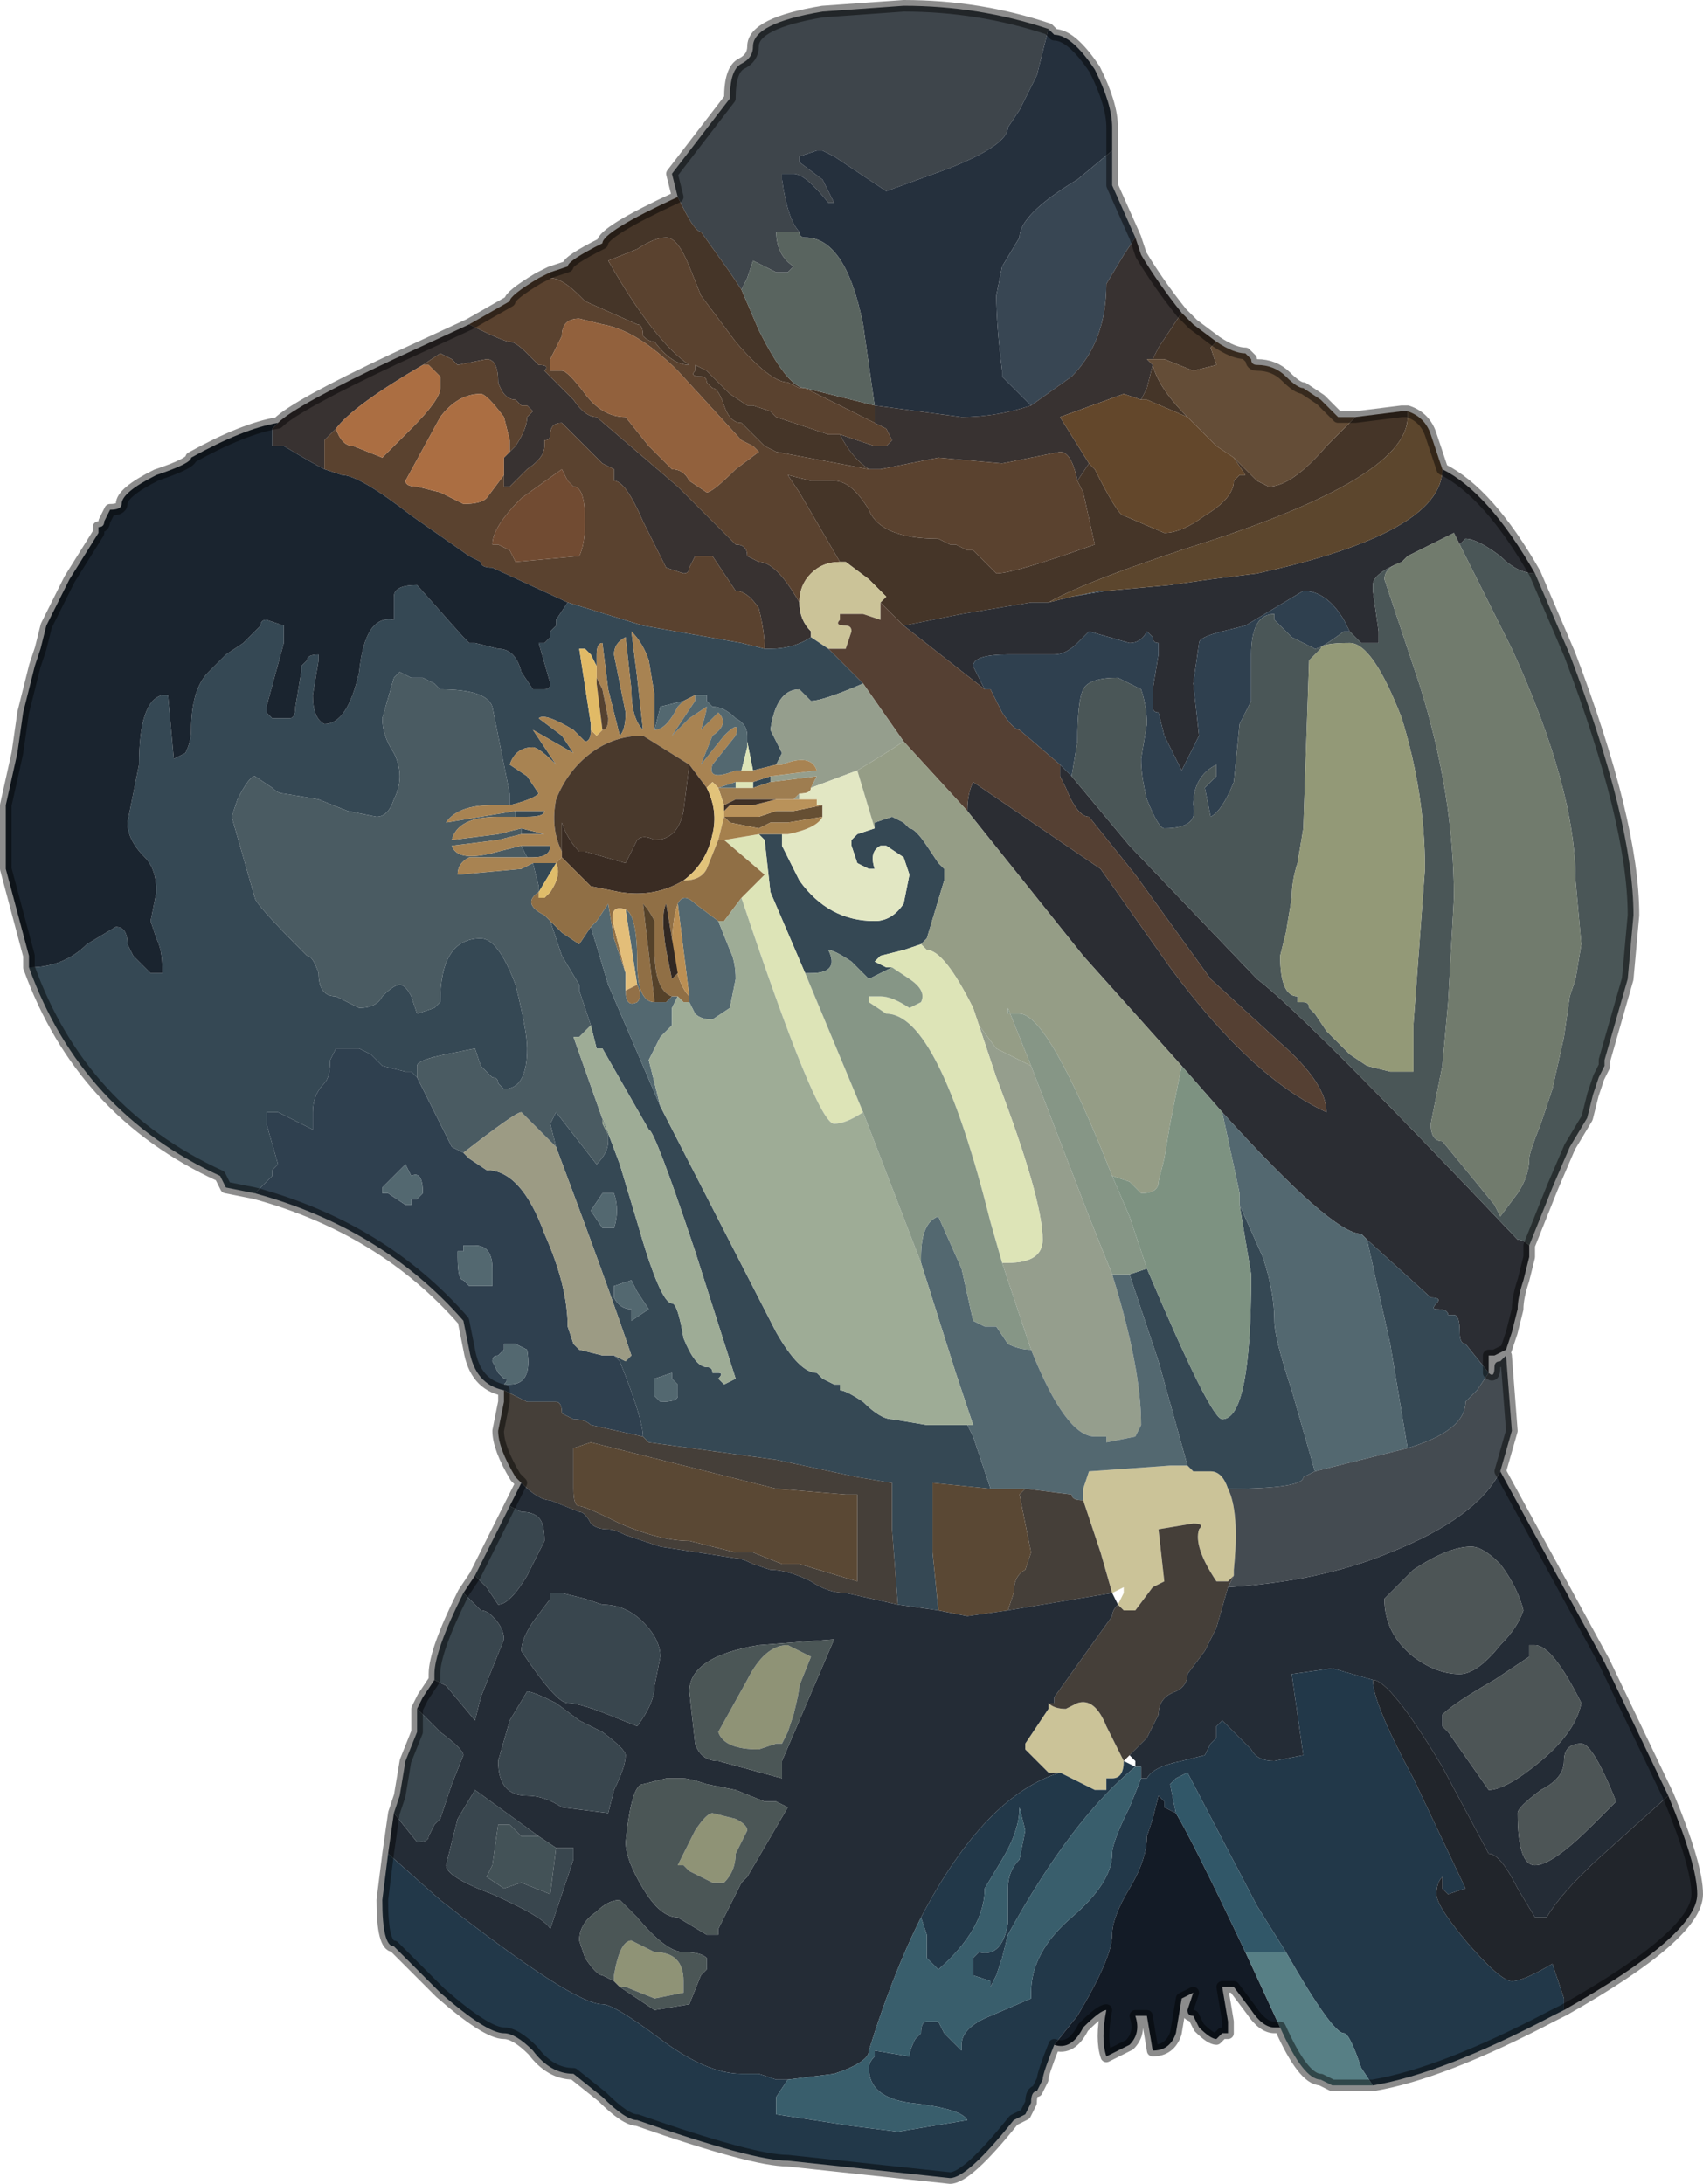 <?xml version="1.0" encoding="UTF-8" standalone="no"?>
<svg xmlns:xlink="http://www.w3.org/1999/xlink" height="18.85px" width="14.7px" xmlns="http://www.w3.org/2000/svg">
  <g transform="matrix(1.0, 0.0, 0.0, 1.0, 7.0, 7.2)">
    <path d="M2.05 -6.95 L1.95 -6.55 1.8 -6.25 1.7 -6.1 Q1.7 -5.95 1.2 -5.75 L0.65 -5.55 0.2 -5.85 0.1 -5.9 0.05 -5.9 -0.1 -5.85 -0.1 -5.8 0.1 -5.65 0.2 -5.45 0.15 -5.45 Q-0.05 -5.7 -0.15 -5.7 L-0.25 -5.7 -0.25 -5.65 Q-0.2 -5.3 -0.1 -5.2 L-0.3 -5.2 Q-0.3 -5.0 -0.15 -4.9 L-0.2 -4.85 -0.3 -4.85 -0.5 -4.95 -0.55 -4.8 -0.6 -4.7 -0.7 -4.85 -0.95 -5.2 Q-1.0 -5.2 -1.1 -5.4 L-1.15 -5.5 -1.2 -5.7 -0.7 -6.35 Q-0.7 -6.6 -0.6 -6.65 -0.5 -6.7 -0.5 -6.8 -0.5 -7.0 0.1 -7.1 L0.8 -7.15 Q1.45 -7.15 2.05 -6.95" fill="#3e454b" fill-rule="evenodd" stroke="none"/>
    <path d="M-0.1 -5.2 Q-0.2 -5.3 -0.25 -5.65 L-0.25 -5.7 -0.15 -5.7 Q-0.05 -5.7 0.15 -5.45 L0.2 -5.45 0.1 -5.65 -0.1 -5.8 -0.1 -5.85 0.05 -5.9 0.1 -5.9 0.2 -5.85 0.65 -5.55 1.2 -5.75 Q1.7 -5.95 1.7 -6.1 L1.8 -6.25 1.95 -6.55 2.05 -6.95 2.1 -6.9 Q2.25 -6.9 2.45 -6.6 2.6 -6.3 2.6 -6.1 L2.6 -5.9 2.3 -5.65 Q1.8 -5.35 1.8 -5.15 L1.65 -4.9 1.6 -4.65 Q1.6 -4.4 1.65 -4.0 L1.65 -3.95 1.9 -3.7 Q1.6 -3.6 1.3 -3.6 L0.55 -3.7 0.55 -3.7 0.45 -4.4 Q0.3 -5.15 -0.05 -5.15 -0.1 -5.15 -0.1 -5.2" fill="#25303d" fill-rule="evenodd" stroke="none"/>
    <path d="M1.9 -3.7 L1.65 -3.95 1.65 -4.0 Q1.6 -4.4 1.6 -4.65 L1.65 -4.9 1.8 -5.15 Q1.8 -5.35 2.3 -5.65 L2.6 -5.9 2.6 -5.6 2.8 -5.15 2.7 -5.0 2.55 -4.75 Q2.55 -4.25 2.25 -3.95 L1.9 -3.7" fill="#384653" fill-rule="evenodd" stroke="none"/>
    <path d="M0.55 -3.7 L0.55 -3.7 1.3 -3.6 Q1.6 -3.6 1.9 -3.7 L2.25 -3.95 Q2.55 -4.25 2.55 -4.75 L2.7 -5.0 2.8 -5.15 2.85 -5.0 Q3.0 -4.75 3.2 -4.5 L3.0 -4.2 2.95 -4.1 2.95 -4.1 2.9 -4.1 2.95 -4.05 2.9 -3.85 2.85 -3.75 2.7 -3.8 2.15 -3.6 2.4 -3.2 2.3 -3.05 Q2.25 -3.3 2.15 -3.3 L1.65 -3.2 1.1 -3.25 0.85 -3.2 0.6 -3.15 0.5 -3.15 Q0.35 -3.25 0.25 -3.45 L0.55 -3.35 0.65 -3.35 0.7 -3.4 0.65 -3.5 0.55 -3.55 0.55 -3.7 M-4.6 -3.55 Q-4.45 -3.7 -3.6 -4.1 L-2.95 -4.4 -2.95 -4.4 Q-2.65 -4.25 -2.6 -4.25 -2.55 -4.25 -2.45 -4.15 L-2.35 -4.05 Q-2.25 -4.05 -2.3 -4.0 L-2.2 -3.9 -2.05 -3.75 Q-1.95 -3.6 -1.85 -3.6 L-1.15 -3.0 -0.65 -2.5 Q-0.55 -2.5 -0.55 -2.4 L-0.45 -2.35 Q-0.3 -2.35 -0.1 -2.0 -0.1 -1.85 0.0 -1.75 L0.0 -1.7 Q-0.15 -1.6 -0.35 -1.6 L-0.4 -1.6 -0.4 -1.6 Q-0.4 -1.75 -0.45 -1.95 -0.55 -2.1 -0.65 -2.1 L-0.85 -2.4 -1.0 -2.4 -1.05 -2.3 Q-1.05 -2.25 -1.1 -2.25 L-1.25 -2.3 -1.45 -2.7 Q-1.6 -3.05 -1.7 -3.05 L-1.7 -3.15 -1.8 -3.2 -1.95 -3.35 -2.15 -3.55 Q-2.25 -3.55 -2.25 -3.45 -2.25 -3.4 -2.3 -3.4 L-2.3 -3.35 Q-2.3 -3.25 -2.45 -3.15 L-2.6 -3.0 -2.65 -3.0 -2.65 -3.1 -2.65 -3.25 -2.6 -3.3 -2.55 -3.35 Q-2.45 -3.5 -2.45 -3.6 L-2.4 -3.65 -2.45 -3.7 -2.5 -3.7 -2.55 -3.75 Q-2.65 -3.75 -2.7 -3.9 -2.7 -4.1 -2.8 -4.1 L-3.05 -4.05 -3.1 -4.1 -3.2 -4.15 -3.35 -4.05 Q-3.95 -3.7 -4.1 -3.5 L-4.2 -3.4 -4.2 -3.15 Q-4.3 -3.2 -4.55 -3.35 -4.65 -3.35 -4.65 -3.35 L-4.65 -3.5 -4.6 -3.55" fill="#383231" fill-rule="evenodd" stroke="none"/>
    <path d="M-1.15 -5.5 L-1.1 -5.4 Q-1.0 -5.2 -0.95 -5.2 L-0.7 -4.85 -0.6 -4.7 -0.45 -4.35 Q-0.2 -3.85 -0.05 -3.85 L0.55 -3.7 0.55 -3.55 -0.05 -3.85 -0.1 -3.85 -0.2 -3.9 Q-0.35 -3.9 -0.65 -4.25 L-0.95 -4.65 -1.05 -4.9 Q-1.15 -5.15 -1.25 -5.15 -1.35 -5.15 -1.5 -5.05 L-1.75 -4.95 Q-1.35 -4.25 -1.05 -4.05 -1.2 -4.05 -1.35 -4.25 -1.4 -4.25 -1.45 -4.3 -1.45 -4.4 -1.5 -4.4 L-1.95 -4.6 -2.0 -4.65 Q-2.15 -4.8 -2.25 -4.8 L-2.25 -4.85 -2.1 -4.9 Q-2.1 -4.95 -1.8 -5.1 -1.8 -5.2 -1.15 -5.5 M3.2 -4.5 L3.3 -4.4 3.5 -4.25 3.45 -4.2 3.5 -4.05 3.3 -4.0 3.05 -4.1 2.95 -4.1 3.0 -4.2 3.2 -4.5 M4.7 -3.6 L5.1 -3.65 5.15 -3.65 5.15 -3.6 Q5.15 -3.1 3.5 -2.55 2.4 -2.2 2.05 -2.0 L2.05 -2.0 1.9 -2.0 1.3 -1.9 1.05 -1.85 0.8 -1.8 0.6 -2.0 0.65 -2.05 0.65 -2.05 0.5 -2.2 0.5 -2.2 0.3 -2.35 0.25 -2.35 -0.1 -2.95 -0.2 -3.1 0.0 -3.05 0.2 -3.05 Q0.35 -3.05 0.5 -2.8 0.6 -2.55 1.1 -2.55 L1.2 -2.5 1.25 -2.5 1.35 -2.45 1.4 -2.45 1.6 -2.25 Q1.75 -2.25 2.45 -2.5 L2.35 -2.95 2.3 -3.05 2.4 -3.2 2.45 -3.15 Q2.65 -2.75 2.7 -2.75 L3.05 -2.6 Q3.2 -2.6 3.4 -2.75 3.65 -2.9 3.65 -3.05 L3.7 -3.1 3.75 -3.1 3.65 -3.25 3.85 -3.05 3.95 -3.0 Q4.15 -3.0 4.45 -3.35 L4.7 -3.6 M2.95 -4.05 Q3.0 -3.85 3.25 -3.6 L2.9 -3.75 2.85 -3.75 2.9 -3.85 2.95 -4.05 M0.5 -3.15 L-0.3 -3.3 -0.4 -3.35 -0.4 -3.35 -0.5 -3.45 -0.6 -3.55 Q-0.7 -3.55 -0.75 -3.7 -0.8 -3.85 -0.85 -3.85 L-0.9 -3.9 Q-0.9 -3.95 -0.95 -3.95 -1.05 -3.95 -1.0 -4.0 L-1.0 -4.05 -0.9 -4.0 -0.8 -3.9 -0.7 -3.8 -0.55 -3.7 -0.5 -3.7 -0.35 -3.65 -0.3 -3.6 Q-0.15 -3.55 0.15 -3.45 L0.2 -3.45 0.25 -3.45 Q0.35 -3.25 0.5 -3.15" fill="#453528" fill-rule="evenodd" stroke="none"/>
    <path d="M3.5 -4.25 Q3.65 -4.15 3.75 -4.15 L3.8 -4.1 Q3.8 -4.05 3.85 -4.05 4.0 -4.05 4.1 -3.95 4.2 -3.85 4.25 -3.85 L4.4 -3.75 4.55 -3.6 4.7 -3.6 4.45 -3.35 Q4.15 -3.0 3.95 -3.0 L3.85 -3.05 3.65 -3.25 3.5 -3.35 3.25 -3.6 Q3.0 -3.85 2.95 -4.05 L2.9 -4.1 2.95 -4.1 2.95 -4.1 3.05 -4.1 3.3 -4.0 3.5 -4.05 3.45 -4.2 3.5 -4.25" fill="#644d37" fill-rule="evenodd" stroke="none"/>
    <path d="M3.25 -3.6 L3.5 -3.35 3.65 -3.25 3.75 -3.1 3.7 -3.1 3.65 -3.05 Q3.65 -2.9 3.4 -2.75 3.2 -2.6 3.05 -2.6 L2.7 -2.75 Q2.65 -2.75 2.45 -3.15 L2.4 -3.2 2.15 -3.6 2.7 -3.8 2.85 -3.75 2.9 -3.75 3.25 -3.6" fill="#63472b" fill-rule="evenodd" stroke="none"/>
    <path d="M-2.95 -4.4 Q-2.6 -4.6 -2.6 -4.6 -2.6 -4.65 -2.35 -4.8 L-2.25 -4.85 -2.25 -4.8 Q-2.15 -4.8 -2.0 -4.65 L-1.95 -4.6 -1.5 -4.4 Q-1.45 -4.4 -1.45 -4.3 -1.4 -4.25 -1.35 -4.25 -1.2 -4.05 -1.05 -4.05 -1.35 -4.25 -1.75 -4.95 L-1.5 -5.05 Q-1.35 -5.15 -1.25 -5.15 -1.15 -5.15 -1.05 -4.9 L-0.95 -4.65 -0.65 -4.25 Q-0.35 -3.9 -0.2 -3.9 L-0.1 -3.85 -0.05 -3.85 0.55 -3.55 0.65 -3.5 0.7 -3.4 0.65 -3.35 0.55 -3.35 0.25 -3.45 0.2 -3.45 0.15 -3.45 Q-0.15 -3.55 -0.3 -3.6 L-0.35 -3.65 -0.5 -3.7 -0.55 -3.7 -0.7 -3.8 -0.8 -3.9 -0.9 -4.0 -1.0 -4.05 -1.0 -4.0 Q-1.05 -3.95 -0.95 -3.95 -0.9 -3.95 -0.9 -3.9 L-0.85 -3.85 Q-0.8 -3.85 -0.75 -3.7 -0.7 -3.55 -0.6 -3.55 L-0.5 -3.45 -0.4 -3.35 -0.4 -3.35 -0.3 -3.3 0.5 -3.15 0.6 -3.15 0.85 -3.2 1.1 -3.25 1.65 -3.2 2.15 -3.3 Q2.25 -3.3 2.3 -3.05 L2.35 -2.95 2.45 -2.5 Q1.75 -2.25 1.6 -2.25 L1.4 -2.45 1.35 -2.45 1.25 -2.5 1.2 -2.5 1.1 -2.55 Q0.6 -2.55 0.5 -2.8 0.35 -3.05 0.2 -3.05 L0.0 -3.05 -0.2 -3.1 -0.1 -2.95 0.25 -2.35 Q0.1 -2.35 0.0 -2.25 -0.1 -2.15 -0.1 -2.0 L-0.1 -2.0 Q-0.3 -2.35 -0.45 -2.35 L-0.55 -2.4 Q-0.55 -2.5 -0.65 -2.5 L-1.15 -3.0 -1.85 -3.6 Q-1.95 -3.6 -2.05 -3.75 L-2.2 -3.9 -2.3 -4.0 Q-2.25 -4.05 -2.35 -4.05 L-2.45 -4.15 Q-2.55 -4.25 -2.6 -4.25 -2.65 -4.25 -2.95 -4.4 M-4.2 -3.15 L-4.2 -3.4 -4.1 -3.5 Q-4.05 -3.35 -3.95 -3.35 L-3.7 -3.25 -3.45 -3.5 Q-3.2 -3.75 -3.2 -3.85 L-3.2 -3.95 -3.25 -4.0 -3.3 -4.05 -3.3 -4.05 -3.35 -4.05 -3.2 -4.15 -3.1 -4.1 -3.05 -4.05 -2.8 -4.1 Q-2.7 -4.1 -2.7 -3.9 -2.65 -3.75 -2.55 -3.75 L-2.5 -3.7 -2.45 -3.7 -2.4 -3.65 -2.45 -3.6 Q-2.45 -3.5 -2.55 -3.35 L-2.6 -3.3 -2.6 -3.4 -2.65 -3.6 Q-2.8 -3.8 -2.85 -3.8 -3.05 -3.8 -3.2 -3.6 L-3.5 -3.05 Q-3.5 -3.0 -3.4 -3.0 L-3.2 -2.95 -3.0 -2.85 Q-2.85 -2.85 -2.8 -2.9 L-2.65 -3.1 -2.65 -3.0 -2.6 -3.0 -2.45 -3.15 Q-2.3 -3.25 -2.3 -3.35 L-2.3 -3.4 Q-2.25 -3.4 -2.25 -3.45 -2.25 -3.55 -2.15 -3.55 L-1.95 -3.35 -1.8 -3.2 -1.7 -3.15 -1.7 -3.05 Q-1.6 -3.05 -1.45 -2.7 L-1.25 -2.3 -1.1 -2.25 Q-1.05 -2.25 -1.05 -2.3 L-1.0 -2.4 -0.85 -2.4 -0.65 -2.1 Q-0.55 -2.1 -0.45 -1.95 -0.4 -1.75 -0.4 -1.6 L-0.4 -1.6 -0.6 -1.65 -1.45 -1.8 -2.1 -2.0 -2.75 -2.3 Q-2.85 -2.3 -2.85 -2.35 L-2.95 -2.4 -3.45 -2.75 Q-3.9 -3.1 -4.05 -3.1 L-4.2 -3.15 M-2.0 -4.45 Q-2.15 -4.45 -2.15 -4.3 L-2.25 -4.1 -2.25 -4.0 -2.15 -4.0 Q-2.1 -4.0 -1.95 -3.8 -1.8 -3.6 -1.6 -3.6 L-1.4 -3.35 -1.2 -3.15 Q-1.1 -3.15 -1.05 -3.05 L-0.9 -2.95 Q-0.85 -2.95 -0.65 -3.15 L-0.45 -3.3 -0.5 -3.35 -0.6 -3.4 -1.15 -4.0 Q-1.5 -4.35 -1.8 -4.4 L-2.0 -4.45 M-2.7 -2.5 L-2.6 -2.45 -2.55 -2.35 -2.0 -2.4 Q-1.95 -2.5 -1.95 -2.7 -1.95 -3.0 -2.05 -3.0 L-2.1 -3.05 -2.15 -3.15 -2.5 -2.9 Q-2.75 -2.65 -2.75 -2.5 L-2.7 -2.5" fill="#5a422f" fill-rule="evenodd" stroke="none"/>
    <path d="M-0.6 -4.7 L-0.55 -4.8 -0.5 -4.95 -0.3 -4.85 -0.2 -4.85 -0.15 -4.9 Q-0.3 -5.0 -0.3 -5.2 L-0.1 -5.2 Q-0.1 -5.15 -0.05 -5.15 0.3 -5.15 0.45 -4.4 L0.55 -3.7 -0.05 -3.85 Q-0.2 -3.85 -0.45 -4.35 L-0.6 -4.7" fill="#59645f" fill-rule="evenodd" stroke="none"/>
    <path d="M5.45 -3.15 Q5.85 -2.95 6.25 -2.25 6.1 -2.25 5.95 -2.4 5.75 -2.55 5.65 -2.55 L5.6 -2.5 5.55 -2.6 5.15 -2.4 5.1 -2.35 Q4.85 -2.25 4.85 -2.15 L4.85 -2.1 4.9 -1.75 4.9 -1.65 4.75 -1.65 4.65 -1.75 4.6 -1.85 Q4.45 -2.1 4.25 -2.1 L4.0 -1.95 3.75 -1.8 Q3.75 -1.8 3.55 -1.75 3.35 -1.7 3.35 -1.65 L3.3 -1.3 3.35 -0.85 3.2 -0.55 3.05 -0.85 3.0 -1.05 Q2.95 -1.05 2.95 -1.1 L2.95 -1.25 3.0 -1.55 3.0 -1.65 Q2.95 -1.65 2.95 -1.7 L2.9 -1.75 Q2.85 -1.65 2.75 -1.65 L2.4 -1.75 2.3 -1.65 Q2.2 -1.55 2.1 -1.55 L1.7 -1.55 Q1.4 -1.55 1.4 -1.45 L1.45 -1.35 1.5 -1.25 0.8 -1.8 1.05 -1.85 1.3 -1.9 1.9 -2.0 2.05 -2.0 2.05 -2.0 2.25 -2.05 2.55 -2.1 3.1 -2.15 3.45 -2.2 3.85 -2.25 Q5.45 -2.6 5.45 -3.15 M6.2 3.55 L6.2 3.65 6.15 3.85 Q6.1 4.0 6.1 4.1 L6.05 4.3 6.0 4.45 5.9 4.5 5.85 4.5 5.85 4.65 5.65 4.4 Q5.6 4.4 5.6 4.3 5.6 4.15 5.55 4.15 L5.5 4.15 Q5.5 4.1 5.4 4.1 5.35 4.1 5.4 4.05 5.45 4.0 5.35 4.0 L4.8 3.5 4.75 3.45 Q4.5 3.45 3.55 2.4 L3.2 2.0 2.35 1.05 1.35 -0.2 Q1.35 -0.35 1.4 -0.45 L2.5 0.3 3.1 1.15 Q3.8 2.1 4.45 2.4 4.45 2.15 4.05 1.8 L3.45 1.25 2.8 0.35 2.4 -0.15 Q2.3 -0.15 2.2 -0.4 L2.15 -0.5 2.15 -0.6 2.25 -0.5 2.75 0.1 3.85 1.25 Q4.25 1.55 6.1 3.5 6.15 3.5 6.2 3.55" fill="#2b2d33" fill-rule="evenodd" stroke="none"/>
    <path d="M-2.65 4.8 Q-2.9 4.75 -2.95 4.45 L-3.0 4.2 Q-3.7 3.4 -4.8 3.1 L-4.8 3.1 -4.7 3.0 -4.7 3.0 -4.65 2.95 -4.65 2.9 -4.6 2.85 -4.7 2.5 -4.7 2.4 -4.6 2.4 -4.3 2.55 Q-4.3 2.5 -4.3 2.4 -4.3 2.25 -4.2 2.15 -4.15 2.1 -4.15 1.95 L-4.1 1.85 -4.0 1.85 -3.9 1.85 -3.8 1.9 Q-3.8 1.9 -3.7 2.0 L-3.5 2.05 Q-3.5 2.05 -3.45 2.05 L-3.4 2.1 -3.4 2.1 -3.1 2.7 -3.0 2.75 -2.95 2.8 -2.8 2.9 Q-2.5 2.9 -2.3 3.45 -2.1 3.9 -2.1 4.25 L-2.05 4.4 -2.0 4.45 -1.8 4.5 -1.7 4.5 -1.65 4.55 Q-1.45 5.05 -1.45 5.2 L-1.9 5.1 Q-1.95 5.05 -2.05 5.05 L-2.15 5.0 Q-2.15 4.9 -2.2 4.9 L-2.4 4.9 -2.45 4.9 -2.55 4.85 -2.55 4.85 -2.65 4.8 M1.5 -1.25 L1.45 -1.35 1.4 -1.45 Q1.4 -1.55 1.7 -1.55 L2.1 -1.55 Q2.2 -1.55 2.3 -1.65 L2.4 -1.75 2.75 -1.65 Q2.85 -1.65 2.9 -1.75 L2.95 -1.7 Q2.95 -1.65 3.0 -1.65 L3.0 -1.55 2.95 -1.25 2.95 -1.1 Q2.95 -1.05 3.0 -1.05 L3.05 -0.85 3.2 -0.55 3.35 -0.85 3.3 -1.3 3.35 -1.65 Q3.35 -1.7 3.55 -1.75 3.75 -1.8 3.75 -1.8 L4.0 -1.95 4.25 -2.1 Q4.45 -2.1 4.6 -1.85 L4.65 -1.75 4.6 -1.75 Q4.4 -1.6 4.35 -1.6 L4.15 -1.7 4.0 -1.85 4.0 -1.9 Q3.8 -1.9 3.8 -1.55 L3.8 -1.15 3.7 -0.95 3.65 -0.45 Q3.55 -0.2 3.45 -0.15 L3.4 -0.4 3.45 -0.45 3.5 -0.5 3.5 -0.6 Q3.3 -0.5 3.3 -0.25 3.35 -0.05 3.05 -0.05 3.0 -0.05 2.9 -0.3 2.85 -0.5 2.85 -0.65 L2.9 -0.95 Q2.9 -1.1 2.85 -1.25 L2.65 -1.35 Q2.4 -1.35 2.35 -1.25 2.3 -1.15 2.3 -0.8 L2.25 -0.5 2.15 -0.6 1.8 -0.9 Q1.75 -0.9 1.65 -1.05 L1.55 -1.25 1.5 -1.25 M2.55 -2.1 L2.25 -2.05 2.5 -2.1 2.55 -2.1 M-3.0 3.55 L-3.0 3.6 -3.05 3.6 -3.05 3.65 Q-3.05 3.85 -3.0 3.85 -2.95 3.85 -3.0 3.85 L-2.95 3.9 -2.75 3.9 Q-2.75 3.85 -2.75 3.75 -2.75 3.55 -2.9 3.55 L-3.0 3.55 M-3.5 2.85 L-3.6 2.95 -3.7 3.05 -3.7 3.1 -3.65 3.1 -3.5 3.2 -3.45 3.2 -3.45 3.15 -3.4 3.15 -3.35 3.1 Q-3.35 2.9 -3.45 2.95 L-3.5 2.85 M-2.65 4.4 L-2.65 4.45 -2.7 4.5 Q-2.75 4.5 -2.75 4.55 L-2.7 4.65 -2.65 4.7 Q-2.6 4.7 -2.65 4.75 L-2.6 4.75 Q-2.4 4.75 -2.45 4.45 L-2.55 4.4 -2.65 4.4" fill="#2f404f" fill-rule="evenodd" stroke="none"/>
    <path d="M0.25 -2.35 L0.3 -2.35 0.5 -2.2 0.5 -2.2 0.65 -2.05 0.65 -2.05 0.6 -2.0 0.6 -1.85 0.45 -1.9 0.25 -1.9 0.25 -1.85 Q0.2 -1.8 0.3 -1.8 0.35 -1.8 0.35 -1.75 L0.3 -1.6 0.15 -1.6 0.15 -1.6 0.0 -1.7 0.0 -1.75 Q-0.1 -1.85 -0.1 -2.0 L-0.1 -2.0 Q-0.1 -2.15 0.0 -2.25 0.1 -2.35 0.25 -2.35 M2.15 8.1 L2.05 8.1 1.95 8.0 1.85 7.9 1.85 7.85 1.95 7.7 2.05 7.55 2.05 7.5 Q2.1 7.55 2.2 7.55 L2.3 7.5 Q2.45 7.45 2.55 7.7 L2.65 7.9 2.7 8.0 Q2.7 8.15 2.6 8.15 L2.55 8.15 2.55 8.25 2.45 8.25 2.15 8.1 M3.6 5.65 Q3.7 5.85 3.65 6.35 L3.65 6.4 3.6 6.45 3.5 6.45 Q3.3 6.15 3.35 6.0 3.4 5.95 3.3 5.95 L3.0 6.0 3.05 6.45 2.95 6.5 2.8 6.7 2.7 6.7 2.65 6.65 2.7 6.55 2.7 6.5 2.6 6.55 2.5 6.2 2.35 5.75 2.35 5.65 2.4 5.5 3.1 5.45 3.25 5.45 3.3 5.5 3.45 5.5 Q3.55 5.5 3.6 5.65" fill="#cbc398" fill-rule="evenodd" stroke="none"/>
    <path d="M0.6 -2.0 L0.8 -1.8 1.5 -1.25 1.55 -1.25 1.65 -1.05 Q1.75 -0.9 1.8 -0.9 L2.15 -0.6 2.15 -0.5 2.2 -0.4 Q2.3 -0.15 2.4 -0.15 L2.8 0.35 3.45 1.25 4.05 1.8 Q4.45 2.15 4.45 2.4 3.8 2.1 3.1 1.15 L2.5 0.3 1.4 -0.45 Q1.35 -0.35 1.35 -0.2 L0.8 -0.8 0.45 -1.3 0.4 -1.35 0.3 -1.45 0.15 -1.6 0.3 -1.6 0.35 -1.75 Q0.35 -1.8 0.3 -1.8 0.2 -1.8 0.25 -1.85 L0.25 -1.9 0.45 -1.9 0.6 -1.85 0.6 -2.0" fill="#554033" fill-rule="evenodd" stroke="none"/>
    <path d="M-4.8 3.1 L-5.05 3.05 -5.1 2.95 Q-6.3 2.4 -6.75 1.15 -6.45 1.15 -6.25 0.95 L-6.0 0.8 Q-5.9 0.8 -5.9 0.95 L-5.85 1.05 -5.7 1.2 -5.6 1.2 -5.6 1.15 Q-5.6 1.0 -5.65 0.9 L-5.7 0.75 -5.65 0.5 Q-5.65 0.3 -5.75 0.2 -5.9 0.05 -5.9 -0.1 L-5.8 -0.6 Q-5.8 -1.15 -5.6 -1.2 L-5.55 -1.2 -5.5 -0.65 -5.4 -0.7 Q-5.35 -0.8 -5.35 -0.9 -5.35 -1.25 -5.2 -1.4 L-5.05 -1.55 -4.9 -1.65 -4.75 -1.8 Q-4.75 -1.85 -4.7 -1.85 L-4.55 -1.8 -4.55 -1.65 -4.7 -1.1 -4.7 -1.05 -4.65 -1.0 -4.5 -1.0 Q-4.45 -1.0 -4.45 -1.1 L-4.4 -1.4 -4.4 -1.45 -4.35 -1.5 Q-4.35 -1.55 -4.25 -1.55 L-4.25 -1.5 -4.3 -1.2 Q-4.3 -1.0 -4.2 -0.95 -4.0 -0.95 -3.9 -1.4 -3.85 -1.9 -3.6 -1.85 L-3.6 -2.05 Q-3.6 -2.15 -3.4 -2.15 L-3.0 -1.7 -2.95 -1.65 Q-2.95 -1.65 -2.9 -1.65 L-2.7 -1.6 Q-2.55 -1.6 -2.5 -1.4 L-2.4 -1.25 -2.3 -1.25 -2.3 -1.25 Q-2.25 -1.25 -2.25 -1.3 L-2.35 -1.65 -2.3 -1.65 -2.25 -1.7 -2.25 -1.75 -2.2 -1.8 -2.2 -1.85 -2.1 -2.0 -1.45 -1.8 -0.6 -1.65 -0.4 -1.6 -0.35 -1.6 Q-0.15 -1.6 0.0 -1.7 L0.15 -1.6 0.15 -1.6 0.3 -1.45 0.4 -1.35 0.45 -1.3 Q0.1 -1.15 0.0 -1.15 L-0.1 -1.25 Q-0.3 -1.25 -0.35 -0.9 L-0.25 -0.7 -0.3 -0.6 -0.5 -0.55 -0.55 -0.8 -0.55 -0.85 Q-0.55 -0.95 -0.65 -1.0 -0.75 -1.1 -0.85 -1.1 L-0.9 -1.15 -0.9 -1.2 -1.0 -1.2 -1.1 -1.15 -1.3 -1.1 -1.35 -0.9 -1.35 -1.2 -1.4 -1.5 Q-1.45 -1.65 -1.55 -1.75 L-1.5 -1.35 -1.45 -0.9 Q-1.55 -1.0 -1.55 -1.25 L-1.6 -1.7 Q-1.7 -1.65 -1.7 -1.55 L-1.65 -1.3 -1.6 -1.05 Q-1.6 -0.9 -1.65 -0.85 L-1.75 -1.25 -1.8 -1.65 Q-1.85 -1.65 -1.85 -1.55 L-1.85 -1.55 -1.85 -1.45 -1.9 -1.55 -1.95 -1.6 -2.0 -1.6 -1.9 -0.95 -1.9 -0.9 Q-1.9 -0.8 -1.95 -0.8 L-2.05 -0.9 Q-2.3 -1.05 -2.35 -1.0 L-2.15 -0.85 -2.05 -0.7 -2.4 -0.9 -2.3 -0.75 -2.2 -0.6 Q-2.35 -0.75 -2.4 -0.75 -2.55 -0.75 -2.6 -0.6 L-2.45 -0.5 -2.35 -0.35 Q-2.4 -0.3 -2.6 -0.25 L-2.6 -0.35 -2.75 -1.1 Q-2.8 -1.25 -3.2 -1.25 L-3.25 -1.3 -3.35 -1.35 -3.45 -1.35 -3.55 -1.4 -3.6 -1.35 -3.7 -1.0 Q-3.7 -0.85 -3.6 -0.7 -3.55 -0.6 -3.55 -0.5 -3.55 -0.4 -3.6 -0.3 -3.65 -0.15 -3.75 -0.15 L-4.0 -0.2 -4.25 -0.3 -4.55 -0.35 Q-4.6 -0.35 -4.65 -0.4 L-4.8 -0.5 Q-4.85 -0.5 -4.95 -0.3 L-5.0 -0.15 -4.8 0.55 Q-4.8 0.6 -4.35 1.05 -4.3 1.05 -4.25 1.2 -4.25 1.4 -4.1 1.4 L-3.9 1.5 Q-3.75 1.5 -3.7 1.4 -3.6 1.3 -3.55 1.3 -3.5 1.3 -3.45 1.4 L-3.4 1.55 -3.25 1.5 -3.2 1.45 Q-3.2 0.9 -2.85 0.9 -2.7 0.9 -2.55 1.3 -2.45 1.7 -2.45 1.85 -2.45 2.2 -2.65 2.2 L-2.7 2.15 Q-2.7 2.1 -2.75 2.1 L-2.85 2.0 -2.9 1.85 -3.15 1.9 Q-3.4 1.95 -3.4 2.0 L-3.4 2.1 -3.4 2.1 -3.45 2.05 Q-3.5 2.05 -3.5 2.05 L-3.7 2.0 Q-3.8 1.9 -3.8 1.9 L-3.9 1.85 -4.0 1.85 -4.1 1.85 -4.15 1.95 Q-4.15 2.1 -4.2 2.15 -4.3 2.25 -4.3 2.4 -4.3 2.5 -4.3 2.55 L-4.6 2.4 -4.7 2.4 -4.7 2.5 -4.6 2.85 -4.65 2.9 -4.65 2.95 -4.7 3.0 -4.7 3.0 -4.8 3.1 -4.8 3.1 M-0.25 0.1 L-0.1 0.4 Q0.15 0.75 0.55 0.75 0.7 0.75 0.8 0.6 L0.85 0.35 0.8 0.2 0.65 0.1 0.6 0.1 Q0.5 0.15 0.55 0.3 L0.5 0.3 0.4 0.25 0.35 0.1 0.35 0.05 0.4 0.0 0.55 -0.05 0.55 -0.1 0.7 -0.15 0.8 -0.1 Q0.85 -0.05 0.85 -0.05 0.9 -0.05 1.0 0.1 L1.1 0.25 1.15 0.3 1.15 0.4 1.0 0.9 0.95 0.95 0.8 1.0 0.6 1.05 0.55 1.1 0.65 1.15 0.7 1.15 0.5 1.25 0.35 1.1 Q0.2 1.0 0.15 1.0 0.25 1.2 0.0 1.2 L-0.05 1.2 -0.35 0.5 -0.4 0.05 -0.45 0.0 -0.3 0.0 -0.25 0.0 -0.25 0.1 M-2.2 2.7 L-2.25 2.5 -2.2 2.4 -1.85 2.85 Q-1.75 2.75 -1.75 2.65 L-1.75 2.6 -1.8 2.5 -1.8 2.45 -1.65 2.85 -1.5 3.35 Q-1.3 4.05 -1.2 4.05 -1.15 4.05 -1.1 4.35 -1.0 4.6 -0.9 4.6 -0.85 4.6 -0.85 4.65 L-0.8 4.65 Q-0.75 4.65 -0.8 4.7 L-0.75 4.75 -0.65 4.7 -1.0 3.6 Q-1.35 2.55 -1.4 2.55 L-1.6 2.2 -1.8 1.85 -1.85 1.85 -1.9 1.65 -2.0 1.35 -2.0 1.3 Q-2.15 1.05 -2.15 1.05 L-2.25 0.75 -2.15 0.85 -2.0 0.95 -1.9 0.8 -1.75 1.3 -1.3 2.35 -0.3 4.3 Q-0.1 4.65 0.05 4.65 L0.1 4.7 0.2 4.75 0.25 4.75 0.25 4.8 Q0.3 4.8 0.45 4.9 0.6 5.05 0.7 5.05 L1.0 5.1 1.25 5.1 1.35 5.1 1.4 5.2 1.55 5.65 1.05 5.6 1.05 6.2 1.1 6.7 0.75 6.65 0.7 6.0 0.7 5.6 0.4 5.55 -0.3 5.4 -1.4 5.25 -1.45 5.2 Q-1.45 5.05 -1.65 4.55 L-1.7 4.5 -1.6 4.55 -1.55 4.5 Q-1.75 3.9 -2.2 2.7 M-2.35 0.5 L-2.35 0.45 -2.4 0.25 -2.2 0.25 -2.2 0.25 -2.35 0.5 M-2.45 0.2 L-2.5 0.1 -2.25 0.1 Q-2.25 0.2 -2.4 0.2 L-2.45 0.2 M-2.5 0.0 L-2.5 -0.05 -2.3 0.0 -2.5 0.0 M-2.55 -0.15 L-2.55 -0.2 -2.3 -0.2 Q-2.3 -0.15 -2.45 -0.15 L-2.55 -0.15 M-0.35 -0.5 L-0.35 -0.45 -0.35 -0.45 -0.5 -0.4 -0.5 -0.45 -0.35 -0.5 -0.35 -0.5 M-1.85 -1.35 L-1.85 -1.3 -1.85 -1.4 -1.85 -1.35 M-1.8 3.1 L-1.9 3.25 -1.8 3.4 -1.7 3.4 Q-1.65 3.25 -1.7 3.1 L-1.7 3.1 -1.8 3.1 M-1.5 3.95 L-1.55 3.85 -1.7 3.9 -1.7 4.0 Q-1.65 4.1 -1.55 4.1 -1.55 4.1 -1.55 4.15 L-1.55 4.2 -1.4 4.1 -1.5 3.95 M-1.35 4.7 L-1.35 4.85 -1.3 4.9 Q-1.15 4.9 -1.15 4.85 L-1.15 4.75 -1.2 4.7 -1.2 4.65 -1.35 4.7 M4.8 3.5 L5.35 4.0 Q5.45 4.0 5.4 4.05 5.35 4.1 5.4 4.1 5.5 4.1 5.5 4.15 L5.55 4.15 Q5.6 4.15 5.6 4.3 5.6 4.4 5.65 4.4 L5.85 4.65 5.75 4.8 5.65 4.9 Q5.65 5.15 5.15 5.3 L5.0 4.4 4.8 3.5 M4.35 5.5 L4.25 5.55 Q4.25 5.65 3.6 5.65 3.55 5.5 3.45 5.5 L3.3 5.5 3.25 5.45 3.0 4.55 2.75 3.8 2.9 3.75 Q3.45 5.05 3.55 5.05 3.8 5.05 3.8 3.8 L3.7 3.2 3.9 3.65 Q4.0 3.95 4.0 4.2 4.0 4.35 4.15 4.8 L4.35 5.5" fill="#354854" fill-rule="evenodd" stroke="none"/>
    <path d="M-0.35 -0.45 L0.05 -0.5 0.0 -0.4 Q0.0 -0.35 -0.1 -0.35 L-0.15 -0.3 -0.15 -0.3 -0.2 -0.3 -0.25 -0.3 -0.25 -0.3 -0.25 -0.3 -0.3 -0.3 -0.5 -0.3 -0.55 -0.3 -0.65 -0.3 -0.75 -0.25 -0.8 -0.4 -0.65 -0.4 -0.5 -0.4 -0.35 -0.45 -0.35 -0.45" fill="#9e7d50" fill-rule="evenodd" stroke="none"/>
    <path d="M0.45 -1.3 L0.8 -0.8 Q0.65 -0.7 0.4 -0.55 L0.0 -0.4 0.05 -0.5 -0.35 -0.45 -0.35 -0.5 0.05 -0.55 Q0.0 -0.7 -0.25 -0.6 L-0.3 -0.6 -0.25 -0.7 -0.35 -0.9 Q-0.3 -1.25 -0.1 -1.25 L0.0 -1.15 Q0.1 -1.15 0.45 -1.3 M-0.2 0.0 L-0.25 0.0 -0.25 0.1 -0.25 0.0 -0.2 0.0 M-0.15 -0.3 L-0.15 -0.3 -0.1 -0.35 -0.1 -0.3 -0.1 -0.3 -0.15 -0.3 M1.45 1.65 L1.6 1.85 1.9 2.0 2.4 3.3 2.6 3.8 Q2.85 4.6 2.85 5.1 L2.8 5.2 2.55 5.25 2.55 5.2 2.45 5.2 Q2.2 5.2 1.9 4.45 L1.65 3.7 1.7 3.7 Q2.0 3.7 2.0 3.5 2.0 3.15 1.6 2.1 L1.45 1.65" fill="#959e8d" fill-rule="evenodd" stroke="none"/>
    <path d="M0.1 -0.25 L0.1 -0.15 -0.2 -0.1 -0.3 -0.1 -0.35 -0.1 -0.45 -0.05 -0.7 -0.1 -0.75 -0.15 -0.7 -0.15 -0.45 -0.15 -0.3 -0.2 -0.15 -0.2 0.1 -0.25" fill="#664f33" fill-rule="evenodd" stroke="none"/>
    <path d="M0.0 -0.4 L0.4 -0.55 0.55 -0.05 0.4 0.0 0.35 0.05 0.35 0.1 0.4 0.25 0.5 0.3 0.55 0.3 Q0.5 0.15 0.6 0.1 L0.65 0.1 0.8 0.2 0.85 0.35 0.8 0.6 Q0.7 0.75 0.55 0.75 0.15 0.75 -0.1 0.4 L-0.25 0.1 -0.25 0.0 -0.2 0.0 Q0.05 -0.05 0.1 -0.15 L0.1 -0.25 0.1 -0.25 0.05 -0.25 0.05 -0.3 0.05 -0.3 -0.1 -0.3 -0.1 -0.35 Q0.0 -0.35 0.0 -0.4" fill="#e2e7c3" fill-rule="evenodd" stroke="none"/>
    <path d="M-0.1 -0.3 L0.05 -0.3 0.05 -0.3 0.05 -0.25 0.1 -0.25 0.1 -0.25 -0.15 -0.2 -0.3 -0.2 -0.45 -0.15 -0.7 -0.15 -0.75 -0.15 -0.75 -0.2 -0.7 -0.25 -0.5 -0.25 -0.3 -0.3 -0.3 -0.3 -0.25 -0.3 -0.25 -0.3 -0.2 -0.3 -0.15 -0.3 -0.1 -0.3 -0.1 -0.3" fill="#b9925a" fill-rule="evenodd" stroke="none"/>
    <path d="M0.8 -0.8 L1.35 -0.2 2.35 1.05 3.2 2.0 3.15 2.25 3.1 2.5 3.05 2.8 3.0 3.0 Q3.0 3.1 2.85 3.1 L2.75 3.0 2.6 2.95 Q2.05 1.55 1.8 1.55 L1.7 1.55 1.7 1.5 1.9 2.0 1.6 1.85 1.45 1.65 1.4 1.5 Q1.15 1.0 1.0 1.0 L0.95 0.95 1.0 0.9 1.15 0.4 1.15 0.3 1.1 0.25 1.0 0.1 Q0.9 -0.05 0.85 -0.05 0.85 -0.05 0.8 -0.1 L0.7 -0.15 0.55 -0.1 0.55 -0.05 0.4 -0.55 Q0.65 -0.7 0.8 -0.8" fill="#959d86" fill-rule="evenodd" stroke="none"/>
    <path d="M6.25 -2.25 L6.55 -1.55 Q7.1 -0.1 7.1 0.7 L7.05 1.25 6.85 1.95 6.85 2.0 6.8 2.1 6.75 2.25 6.7 2.45 6.55 2.7 6.4 3.05 6.2 3.55 Q6.15 3.5 6.1 3.5 4.25 1.55 3.85 1.25 L2.75 0.1 2.25 -0.5 2.3 -0.8 Q2.3 -1.15 2.35 -1.25 2.4 -1.35 2.65 -1.35 L2.85 -1.25 Q2.9 -1.1 2.9 -0.95 L2.85 -0.65 Q2.85 -0.5 2.9 -0.3 3.0 -0.05 3.05 -0.05 3.35 -0.05 3.3 -0.25 3.3 -0.5 3.5 -0.6 L3.5 -0.5 3.45 -0.45 3.4 -0.4 3.45 -0.15 Q3.55 -0.2 3.65 -0.45 L3.7 -0.95 3.8 -1.15 3.8 -1.55 Q3.8 -1.9 4.0 -1.9 L4.0 -1.85 4.15 -1.7 4.35 -1.6 Q4.4 -1.6 4.6 -1.75 L4.65 -1.75 4.75 -1.65 4.9 -1.65 4.9 -1.75 4.85 -2.1 4.85 -2.15 Q4.85 -2.25 5.1 -2.35 4.95 -2.3 4.95 -2.2 L5.25 -1.3 Q5.55 -0.35 5.55 0.55 L5.5 1.45 5.45 2.0 5.35 2.5 Q5.35 2.65 5.45 2.65 L5.9 3.2 5.95 3.3 6.1 3.1 Q6.2 2.95 6.2 2.8 6.2 2.75 6.3 2.5 L6.4 2.2 6.5 1.75 6.55 1.4 6.6 1.25 6.65 0.95 6.6 0.4 Q6.6 -0.4 6.05 -1.6 L5.6 -2.5 5.65 -2.55 Q5.75 -2.55 5.95 -2.4 6.1 -2.25 6.25 -2.25 M4.35 -1.55 L4.3 -1.5 4.25 -0.05 4.2 0.25 Q4.15 0.4 4.15 0.55 L4.1 0.85 4.05 1.05 Q4.05 1.4 4.2 1.4 L4.2 1.45 4.25 1.45 Q4.3 1.45 4.3 1.5 L4.35 1.55 4.45 1.7 4.65 1.9 4.8 2.0 5.0 2.05 5.2 2.05 5.2 1.65 5.3 0.3 Q5.3 -0.35 5.1 -1.0 4.85 -1.65 4.65 -1.65 4.4 -1.65 4.4 -1.6 L4.35 -1.55" fill="#4a5657" fill-rule="evenodd" stroke="none"/>
    <path d="M5.15 -3.65 Q5.3 -3.6 5.35 -3.45 L5.45 -3.15 Q5.45 -2.6 3.85 -2.25 L3.45 -2.2 3.1 -2.15 2.55 -2.1 2.5 -2.1 2.25 -2.05 2.05 -2.0 Q2.4 -2.2 3.5 -2.55 5.15 -3.1 5.15 -3.6 L5.15 -3.65" fill="#5c462d" fill-rule="evenodd" stroke="none"/>
    <path d="M5.1 -2.35 L5.15 -2.4 5.55 -2.6 5.6 -2.5 6.05 -1.6 Q6.6 -0.4 6.6 0.4 L6.65 0.95 6.6 1.25 6.55 1.4 6.5 1.75 6.4 2.2 6.3 2.5 Q6.2 2.75 6.2 2.8 6.2 2.95 6.1 3.1 L5.95 3.3 5.9 3.2 5.45 2.65 Q5.35 2.65 5.35 2.5 L5.45 2.0 5.5 1.45 5.55 0.55 Q5.55 -0.35 5.25 -1.3 L4.95 -2.2 Q4.95 -2.3 5.1 -2.35" fill="#717b6d" fill-rule="evenodd" stroke="none"/>
    <path d="M4.35 -1.55 L4.4 -1.6 Q4.4 -1.65 4.65 -1.65 4.85 -1.65 5.1 -1.0 5.3 -0.35 5.3 0.3 L5.2 1.65 5.2 2.05 5.0 2.05 4.8 2.0 4.65 1.9 4.45 1.7 4.35 1.55 4.3 1.5 Q4.3 1.45 4.25 1.45 L4.2 1.45 4.2 1.4 Q4.05 1.4 4.05 1.05 L4.1 0.85 4.15 0.55 Q4.15 0.4 4.2 0.25 L4.25 -0.05 4.3 -1.5 4.35 -1.55" fill="#939977" fill-rule="evenodd" stroke="none"/>
    <path d="M-6.75 1.15 L-6.75 1.05 -6.95 0.3 -6.95 -0.25 -6.85 -0.7 -6.8 -1.05 -6.75 -1.25 -6.7 -1.45 -6.65 -1.6 -6.6 -1.8 -6.4 -2.2 -6.15 -2.6 -6.15 -2.65 Q-6.1 -2.65 -6.1 -2.7 L-6.05 -2.8 Q-5.95 -2.8 -5.95 -2.85 -5.95 -2.95 -5.65 -3.1 -5.35 -3.2 -5.35 -3.25 -4.9 -3.5 -4.6 -3.55 L-4.65 -3.5 -4.65 -3.35 Q-4.65 -3.35 -4.55 -3.35 -4.3 -3.2 -4.2 -3.15 L-4.05 -3.1 Q-3.9 -3.1 -3.45 -2.75 L-2.95 -2.4 -2.85 -2.35 Q-2.85 -2.3 -2.75 -2.3 L-2.1 -2.0 -2.2 -1.85 -2.2 -1.8 -2.25 -1.75 -2.25 -1.7 -2.3 -1.65 -2.35 -1.65 -2.25 -1.3 Q-2.25 -1.25 -2.3 -1.25 L-2.3 -1.25 -2.4 -1.25 -2.5 -1.4 Q-2.55 -1.6 -2.7 -1.6 L-2.9 -1.65 Q-2.95 -1.65 -2.95 -1.65 L-3.0 -1.7 -3.4 -2.15 Q-3.6 -2.15 -3.6 -2.05 L-3.6 -1.85 Q-3.85 -1.9 -3.9 -1.4 -4.0 -0.95 -4.2 -0.95 -4.3 -1.0 -4.3 -1.2 L-4.25 -1.5 -4.25 -1.55 Q-4.35 -1.55 -4.35 -1.5 L-4.4 -1.45 -4.4 -1.4 -4.45 -1.1 Q-4.45 -1.0 -4.5 -1.0 L-4.65 -1.0 -4.7 -1.05 -4.7 -1.1 -4.55 -1.65 -4.55 -1.8 -4.7 -1.85 Q-4.75 -1.85 -4.75 -1.8 L-4.9 -1.65 -5.05 -1.55 -5.2 -1.4 Q-5.35 -1.25 -5.35 -0.9 -5.35 -0.8 -5.4 -0.7 L-5.5 -0.65 -5.55 -1.2 -5.6 -1.2 Q-5.8 -1.15 -5.8 -0.6 L-5.9 -0.1 Q-5.9 0.05 -5.75 0.2 -5.65 0.3 -5.65 0.5 L-5.7 0.75 -5.65 0.9 Q-5.6 1.0 -5.6 1.15 L-5.6 1.2 -5.7 1.2 -5.85 1.05 -5.9 0.95 Q-5.9 0.8 -6.0 0.8 L-6.25 0.95 Q-6.45 1.15 -6.75 1.15" fill="#1a242f" fill-rule="evenodd" stroke="none"/>
    <path d="M-3.4 2.1 L-3.4 2.0 Q-3.4 1.95 -3.15 1.9 L-2.9 1.85 -2.85 2.0 -2.75 2.1 Q-2.7 2.1 -2.7 2.15 L-2.65 2.2 Q-2.45 2.2 -2.45 1.85 -2.45 1.7 -2.55 1.3 -2.7 0.9 -2.85 0.9 -3.2 0.9 -3.2 1.45 L-3.25 1.5 -3.4 1.55 -3.45 1.4 Q-3.5 1.3 -3.55 1.3 -3.6 1.3 -3.7 1.4 -3.75 1.5 -3.9 1.5 L-4.1 1.4 Q-4.25 1.4 -4.25 1.2 -4.3 1.05 -4.35 1.05 -4.8 0.6 -4.8 0.55 L-5.0 -0.15 -4.95 -0.3 Q-4.85 -0.5 -4.8 -0.5 L-4.65 -0.4 Q-4.6 -0.35 -4.55 -0.35 L-4.25 -0.3 -4.0 -0.2 -3.75 -0.15 Q-3.65 -0.15 -3.6 -0.3 -3.55 -0.4 -3.55 -0.5 -3.55 -0.6 -3.6 -0.7 -3.7 -0.85 -3.7 -1.0 L-3.6 -1.35 -3.55 -1.4 -3.45 -1.35 -3.35 -1.35 -3.25 -1.3 -3.2 -1.25 Q-2.8 -1.25 -2.75 -1.1 L-2.6 -0.35 -2.6 -0.25 -2.75 -0.25 Q-3.05 -0.25 -3.15 -0.1 L-2.55 -0.2 -2.55 -0.15 -2.7 -0.15 Q-3.05 -0.15 -3.1 0.05 L-2.7 0.0 -2.5 -0.05 -2.5 0.0 -2.7 0.05 -3.1 0.1 Q-3.05 0.25 -2.7 0.15 L-2.5 0.1 -2.45 0.2 -2.7 0.2 -2.95 0.2 Q-3.05 0.25 -3.05 0.35 L-2.5 0.3 -2.4 0.25 -2.35 0.45 -2.35 0.5 Q-2.5 0.6 -2.3 0.7 L-2.25 0.75 -2.15 1.05 Q-2.15 1.05 -2.0 1.3 L-2.0 1.35 -1.9 1.65 -1.95 1.7 -2.0 1.75 -2.05 1.75 -1.75 2.6 -1.75 2.65 Q-1.75 2.75 -1.85 2.85 L-2.2 2.4 -2.25 2.5 -2.2 2.7 -2.3 2.6 -2.4 2.5 -2.5 2.4 Q-2.55 2.4 -3.0 2.75 L-3.1 2.7 -3.4 2.1" fill="#4a5b62" fill-rule="evenodd" stroke="none"/>
    <path d="M-2.0 -4.45 L-1.8 -4.4 Q-1.5 -4.35 -1.15 -4.0 L-0.6 -3.4 -0.5 -3.35 -0.45 -3.3 -0.65 -3.15 Q-0.85 -2.95 -0.9 -2.95 L-1.05 -3.05 Q-1.1 -3.15 -1.2 -3.15 L-1.4 -3.35 -1.6 -3.6 Q-1.8 -3.6 -1.95 -3.8 -2.1 -4.0 -2.15 -4.0 L-2.25 -4.0 -2.25 -4.1 -2.15 -4.3 Q-2.15 -4.45 -2.0 -4.45" fill="#92613d" fill-rule="evenodd" stroke="none"/>
    <path d="M-4.1 -3.5 Q-3.95 -3.7 -3.35 -4.05 L-3.3 -4.05 -3.3 -4.05 -3.25 -4.0 -3.2 -3.95 -3.2 -3.85 Q-3.2 -3.75 -3.45 -3.5 L-3.7 -3.25 -3.95 -3.35 Q-4.05 -3.35 -4.1 -3.5 M-2.6 -3.3 L-2.65 -3.25 -2.65 -3.1 -2.8 -2.9 Q-2.85 -2.85 -3.0 -2.85 L-3.2 -2.95 -3.4 -3.0 Q-3.5 -3.0 -3.5 -3.05 L-3.2 -3.6 Q-3.05 -3.8 -2.85 -3.8 -2.8 -3.8 -2.65 -3.6 L-2.6 -3.4 -2.6 -3.3" fill="#ab6e42" fill-rule="evenodd" stroke="none"/>
    <path d="M-2.7 -2.5 L-2.75 -2.5 Q-2.75 -2.65 -2.5 -2.9 L-2.15 -3.15 -2.1 -3.05 -2.05 -3.0 Q-1.95 -3.0 -1.95 -2.7 -1.95 -2.5 -2.0 -2.4 L-2.55 -2.35 -2.6 -2.45 -2.7 -2.5" fill="#714b32" fill-rule="evenodd" stroke="none"/>
    <path d="M-2.4 0.25 L-2.5 0.3 -3.05 0.35 Q-3.05 0.25 -2.95 0.2 L-2.7 0.2 -2.45 0.2 -2.4 0.2 Q-2.25 0.2 -2.25 0.1 L-2.5 0.1 -2.7 0.15 Q-3.05 0.25 -3.1 0.1 L-2.7 0.05 -2.5 0.0 -2.3 0.0 -2.5 -0.05 -2.7 0.0 -3.1 0.05 Q-3.05 -0.15 -2.7 -0.15 L-2.55 -0.15 -2.45 -0.15 Q-2.3 -0.15 -2.3 -0.2 L-2.55 -0.2 -3.15 -0.1 Q-3.05 -0.25 -2.75 -0.25 L-2.6 -0.25 Q-2.4 -0.3 -2.35 -0.35 L-2.45 -0.5 -2.6 -0.6 Q-2.55 -0.75 -2.4 -0.75 -2.35 -0.75 -2.2 -0.6 L-2.3 -0.75 -2.4 -0.9 -2.05 -0.7 -2.15 -0.85 -2.35 -1.0 Q-2.3 -1.05 -2.05 -0.9 L-1.95 -0.8 Q-1.9 -0.8 -1.9 -0.9 L-1.85 -0.85 -1.8 -0.9 Q-1.75 -0.9 -1.75 -1.0 L-1.8 -1.25 -1.85 -1.35 -1.85 -1.4 -1.85 -1.45 -1.85 -1.55 -1.85 -1.55 Q-1.85 -1.65 -1.8 -1.65 L-1.75 -1.25 -1.65 -0.85 Q-1.6 -0.9 -1.6 -1.05 L-1.65 -1.3 -1.7 -1.55 Q-1.7 -1.65 -1.6 -1.7 L-1.55 -1.25 Q-1.55 -1.0 -1.45 -0.9 L-1.5 -1.35 -1.55 -1.75 Q-1.45 -1.65 -1.4 -1.5 L-1.35 -1.2 -1.35 -0.9 Q-1.25 -0.9 -1.15 -1.1 L-1.1 -1.15 -1.0 -1.2 -1.0 -1.15 -1.1 -1.0 -1.2 -0.85 -1.05 -1.0 -0.9 -1.1 Q-0.9 -1.05 -0.95 -0.9 L-1.05 -0.75 -0.95 -0.9 -0.8 -1.05 Q-0.7 -0.95 -0.85 -0.85 L-0.95 -0.6 -0.75 -0.85 Q-0.6 -1.0 -0.65 -0.85 L-0.85 -0.6 Q-0.9 -0.45 -0.65 -0.55 L-0.6 -0.55 -0.5 -0.55 -0.3 -0.6 -0.25 -0.6 Q0.0 -0.7 0.05 -0.55 L-0.35 -0.5 -0.35 -0.5 -0.5 -0.45 -0.65 -0.45 -0.8 -0.4 -0.85 -0.45 -0.9 -0.4 -1.05 -0.6 -1.45 -0.85 Q-1.7 -0.85 -1.9 -0.7 -2.1 -0.55 -2.2 -0.3 -2.25 -0.05 -2.15 0.15 L-2.15 0.2 -2.2 0.25 -2.4 0.25" fill="#a88352" fill-rule="evenodd" stroke="none"/>
    <path d="M-1.9 -0.9 L-1.9 -0.95 -2.0 -1.6 -1.95 -1.6 -1.9 -1.55 -1.85 -1.45 -1.85 -1.4 -1.85 -1.3 -1.85 -1.3 -1.8 -0.9 -1.85 -0.85 -1.9 -0.9" fill="#e1ba66" fill-rule="evenodd" stroke="none"/>
    <path d="M-1.85 -1.35 L-1.8 -1.25 -1.75 -1.0 Q-1.75 -0.9 -1.8 -0.9 L-1.85 -1.3 -1.85 -1.3 -1.85 -1.35" fill="#554231" fill-rule="evenodd" stroke="none"/>
    <path d="M-1.35 -0.9 L-1.3 -1.1 -1.1 -1.15 -1.15 -1.1 Q-1.25 -0.9 -1.35 -0.9 M-1.0 -1.2 L-0.9 -1.2 -0.9 -1.15 -0.85 -1.1 Q-0.75 -1.1 -0.65 -1.0 -0.55 -0.95 -0.55 -0.85 L-0.55 -0.75 -0.6 -0.55 -0.65 -0.55 Q-0.9 -0.45 -0.85 -0.6 L-0.65 -0.85 Q-0.6 -1.0 -0.75 -0.85 L-0.95 -0.6 -0.85 -0.85 Q-0.7 -0.95 -0.8 -1.05 L-0.95 -0.9 -1.05 -0.75 -0.95 -0.9 Q-0.9 -1.05 -0.9 -1.1 L-1.05 -1.0 -1.2 -0.85 -1.1 -1.0 -1.0 -1.15 -1.0 -1.2 M-0.65 -0.4 L-0.8 -0.4 -0.65 -0.45 -0.65 -0.4 M-0.75 0.05 L-0.8 0.05 -0.75 0.05 -0.75 0.05 M-0.8 0.75 L-0.7 1.0 Q-0.65 1.1 -0.65 1.25 L-0.7 1.5 -0.85 1.6 Q-0.95 1.6 -1.0 1.55 L-1.05 1.45 -1.05 1.4 -1.15 0.6 Q-1.1 0.5 -1.0 0.6 L-0.8 0.75 M-1.15 1.4 L-1.2 1.5 -1.2 1.65 -1.3 1.75 -1.4 1.95 -1.3 2.35 -1.75 1.3 -1.9 0.8 -1.85 0.75 -1.75 0.6 -1.7 0.9 -1.6 1.2 -1.6 1.35 Q-1.6 1.5 -1.5 1.45 -1.45 1.4 -1.5 1.3 L-1.6 0.65 Q-1.5 0.7 -1.5 1.1 -1.5 1.45 -1.35 1.45 L-1.25 1.45 -1.2 1.4 -1.2 1.4 -1.15 1.4 M1.35 5.1 L1.4 5.1 1.25 4.65 0.95 3.7 0.95 3.65 Q0.95 3.35 1.1 3.3 L1.3 3.75 1.4 4.2 1.5 4.25 1.55 4.25 1.6 4.25 1.7 4.4 Q1.8 4.45 1.9 4.45 2.2 5.2 2.45 5.2 L2.55 5.2 2.55 5.25 2.8 5.2 2.85 5.1 Q2.85 4.6 2.6 3.8 L2.75 3.8 3.0 4.55 3.25 5.45 3.1 5.45 2.4 5.5 2.35 5.65 2.35 5.75 Q2.25 5.75 2.25 5.7 L1.85 5.65 1.6 5.65 1.55 5.65 1.4 5.2 1.35 5.1 M-2.65 4.4 L-2.55 4.4 -2.45 4.45 Q-2.4 4.75 -2.6 4.75 L-2.65 4.75 Q-2.6 4.7 -2.65 4.7 L-2.7 4.65 -2.75 4.55 Q-2.75 4.5 -2.7 4.5 L-2.65 4.45 -2.65 4.4 M-3.5 2.85 L-3.45 2.95 Q-3.35 2.9 -3.35 3.1 L-3.4 3.15 -3.45 3.15 -3.45 3.2 -3.5 3.2 -3.65 3.1 -3.7 3.1 -3.7 3.05 -3.6 2.95 -3.5 2.85 M-3.0 3.55 L-2.9 3.55 Q-2.75 3.55 -2.75 3.75 -2.75 3.85 -2.75 3.9 L-2.95 3.9 -3.0 3.85 Q-2.95 3.85 -3.0 3.85 -3.05 3.85 -3.05 3.65 L-3.05 3.6 -3.0 3.6 -3.0 3.55 M-1.35 4.7 L-1.2 4.65 -1.2 4.7 -1.15 4.75 -1.15 4.85 Q-1.15 4.9 -1.3 4.9 L-1.35 4.85 -1.35 4.7 M-1.5 3.95 L-1.4 4.1 -1.55 4.2 -1.55 4.15 Q-1.55 4.1 -1.55 4.1 -1.65 4.1 -1.7 4.0 L-1.7 3.9 -1.55 3.85 -1.5 3.95 M-1.8 3.1 L-1.7 3.1 -1.7 3.1 Q-1.65 3.25 -1.7 3.4 L-1.8 3.4 -1.9 3.25 -1.8 3.1 M3.55 2.4 Q4.5 3.45 4.75 3.45 L4.8 3.5 5.0 4.4 5.15 5.3 4.95 5.35 4.35 5.5 4.15 4.8 Q4.0 4.35 4.0 4.2 4.0 3.95 3.9 3.65 L3.7 3.2 3.7 3.1 3.55 2.4" fill="#536870" fill-rule="evenodd" stroke="none"/>
    <path d="M-2.15 0.15 Q-2.25 -0.05 -2.2 -0.3 -2.1 -0.55 -1.9 -0.7 -1.7 -0.85 -1.45 -0.85 L-1.05 -0.6 -1.1 -0.2 Q-1.15 0.05 -1.35 0.05 -1.45 0.0 -1.5 0.05 L-1.6 0.25 -1.95 0.15 -2.0 0.15 Q-2.1 0.05 -2.15 -0.1 L-2.15 0.15" fill="#49392c" fill-rule="evenodd" stroke="none"/>
    <path d="M-1.05 -0.6 L-0.9 -0.4 Q-0.8 -0.2 -0.85 0.0 -0.9 0.25 -1.1 0.4 -1.35 0.55 -1.65 0.5 L-1.9 0.45 -2.15 0.2 -2.15 0.15 -2.15 -0.1 Q-2.1 0.05 -2.0 0.15 L-1.95 0.15 -1.6 0.25 -1.5 0.05 Q-1.45 0.0 -1.35 0.05 -1.15 0.05 -1.1 -0.2 L-1.05 -0.6" fill="#3a2c23" fill-rule="evenodd" stroke="none"/>
    <path d="M-0.55 -0.85 L-0.55 -0.8 -0.5 -0.55 -0.6 -0.55 -0.55 -0.75 -0.55 -0.85 M-0.5 -0.4 L-0.65 -0.4 -0.65 -0.45 -0.5 -0.45 -0.5 -0.4 M-0.45 0.0 L-0.4 0.05 -0.35 0.5 -0.05 1.2 0.45 2.4 Q0.3 2.5 0.2 2.5 0.05 2.5 -0.6 0.55 L-0.4 0.35 -0.75 0.05 -0.75 0.05 -0.45 0.0 M0.7 1.15 L0.65 1.15 0.55 1.1 0.6 1.05 0.8 1.0 0.95 0.95 1.0 1.0 Q1.15 1.0 1.4 1.5 L1.45 1.65 1.6 2.1 Q2.0 3.15 2.0 3.5 2.0 3.7 1.7 3.7 L1.65 3.7 1.55 3.35 Q1.1 1.55 0.65 1.55 L0.5 1.45 0.5 1.4 0.6 1.4 Q0.7 1.4 0.85 1.5 L0.95 1.45 Q1.0 1.35 0.85 1.25 L0.7 1.15" fill="#dde4b7" fill-rule="evenodd" stroke="none"/>
    <path d="M-0.8 -0.4 L-0.75 -0.25 -0.75 -0.2 -0.75 -0.15 -0.8 0.05 -0.9 0.3 Q-0.95 0.4 -1.1 0.4 -0.9 0.25 -0.85 0.0 -0.8 -0.2 -0.9 -0.4 L-0.85 -0.45 -0.8 -0.4" fill="#e2c37a" fill-rule="evenodd" stroke="none"/>
    <path d="M-0.75 -0.25 L-0.65 -0.3 -0.55 -0.3 -0.5 -0.3 -0.3 -0.3 -0.25 -0.3 -0.25 -0.3 -0.3 -0.3 -0.3 -0.3 -0.5 -0.25 -0.7 -0.25 -0.75 -0.2 -0.75 -0.25" fill="#403126" fill-rule="evenodd" stroke="none"/>
    <path d="M0.1 -0.15 Q0.05 -0.05 -0.2 0.0 L-0.25 0.0 -0.3 0.0 -0.45 0.0 -0.75 0.05 -0.8 0.05 -0.75 -0.15 -0.7 -0.1 -0.45 -0.05 -0.35 -0.1 -0.3 -0.1 -0.2 -0.1 0.1 -0.15" fill="#a5804d" fill-rule="evenodd" stroke="none"/>
    <path d="M-2.25 0.75 L-2.3 0.7 Q-2.5 0.6 -2.35 0.5 L-2.35 0.55 -2.3 0.55 -2.25 0.5 Q-2.15 0.35 -2.2 0.25 L-2.15 0.2 -1.9 0.45 -1.65 0.5 Q-1.35 0.55 -1.1 0.4 -0.95 0.4 -0.9 0.3 L-0.8 0.05 -0.75 0.05 -0.4 0.35 -0.6 0.55 -0.6 0.55 -0.75 0.75 -0.8 0.75 -1.0 0.6 Q-1.1 0.5 -1.15 0.6 -1.2 0.75 -1.2 1.0 -1.15 1.3 -1.05 1.4 L-1.05 1.45 -1.1 1.45 -1.15 1.4 -1.2 1.4 -1.2 1.4 Q-1.35 1.35 -1.35 1.0 L-1.35 0.75 Q-1.4 0.65 -1.45 0.6 L-1.35 1.45 Q-1.5 1.45 -1.5 1.1 -1.5 0.7 -1.6 0.65 -1.75 0.6 -1.7 0.8 L-1.6 1.2 -1.7 0.9 -1.75 0.6 -1.85 0.75 -1.9 0.8 -2.0 0.95 -2.15 0.85 -2.25 0.75 M-1.25 0.6 Q-1.3 0.7 -1.25 1.0 L-1.2 1.25 -1.15 1.2 -1.25 0.6 M-2.2 0.25 L-2.2 0.25" fill="#906f45" fill-rule="evenodd" stroke="none"/>
    <path d="M-1.75 2.6 L-2.05 1.75 -2.0 1.75 -1.95 1.7 -1.9 1.65 -1.85 1.85 -1.8 1.85 -1.6 2.2 -1.4 2.55 Q-1.35 2.55 -1.0 3.6 L-0.65 4.7 -0.75 4.75 -0.8 4.7 Q-0.75 4.65 -0.8 4.65 L-0.85 4.65 Q-0.85 4.6 -0.9 4.6 -1.0 4.6 -1.1 4.35 -1.15 4.05 -1.2 4.05 -1.3 4.05 -1.5 3.35 L-1.65 2.85 -1.8 2.45 -1.8 2.5 -1.75 2.6 M-0.8 0.75 L-0.75 0.75 -0.6 0.55 -0.6 0.55 Q0.05 2.5 0.2 2.5 0.3 2.5 0.45 2.4 L0.95 3.7 1.25 4.65 1.4 5.1 1.35 5.1 1.25 5.1 1.0 5.1 0.7 5.05 Q0.6 5.05 0.45 4.9 0.3 4.8 0.25 4.8 L0.25 4.75 0.2 4.75 0.1 4.7 0.05 4.65 Q-0.1 4.65 -0.3 4.3 L-1.3 2.35 -1.4 1.95 -1.3 1.75 -1.2 1.65 -1.2 1.5 -1.15 1.4 -1.1 1.45 -1.05 1.45 -1.0 1.55 Q-0.95 1.6 -0.85 1.6 L-0.7 1.5 -0.65 1.25 Q-0.65 1.1 -0.7 1.0 L-0.8 0.75" fill="#9eac96" fill-rule="evenodd" stroke="none"/>
    <path d="M-0.05 1.2 L0.0 1.2 Q0.25 1.2 0.15 1.0 0.2 1.0 0.35 1.1 L0.5 1.25 0.7 1.15 0.85 1.25 Q1.0 1.35 0.95 1.45 L0.85 1.5 Q0.7 1.4 0.6 1.4 L0.5 1.4 0.5 1.45 0.65 1.55 Q1.1 1.55 1.55 3.35 L1.65 3.7 1.9 4.45 Q1.8 4.45 1.7 4.4 L1.6 4.25 1.55 4.25 1.5 4.25 1.4 4.2 1.3 3.75 1.1 3.3 Q0.95 3.35 0.95 3.65 L0.95 3.7 0.45 2.4 -0.05 1.2 M1.9 2.0 L1.7 1.5 1.7 1.55 1.8 1.55 Q2.05 1.55 2.6 2.95 L2.75 3.3 2.9 3.75 2.75 3.8 2.6 3.8 2.4 3.3 1.9 2.0" fill="#869686" fill-rule="evenodd" stroke="none"/>
    <path d="M-1.6 1.2 L-1.7 0.8 Q-1.75 0.6 -1.6 0.65 L-1.5 1.3 -1.6 1.35 -1.6 1.2" fill="#e3be79" fill-rule="evenodd" stroke="none"/>
    <path d="M-1.35 1.45 L-1.45 0.6 Q-1.4 0.65 -1.35 0.75 L-1.35 1.0 Q-1.35 1.35 -1.2 1.4 L-1.25 1.45 -1.35 1.45" fill="#55422a" fill-rule="evenodd" stroke="none"/>
    <path d="M-1.15 0.6 L-1.05 1.4 Q-1.15 1.3 -1.2 1.0 -1.2 0.75 -1.15 0.6" fill="#bb8f53" fill-rule="evenodd" stroke="none"/>
    <path d="M-1.25 0.6 L-1.15 1.2 -1.2 1.25 -1.25 1.0 Q-1.3 0.7 -1.25 0.6" fill="#312823" fill-rule="evenodd" stroke="none"/>
    <path d="M-1.5 1.3 Q-1.45 1.4 -1.5 1.45 -1.6 1.5 -1.6 1.35 L-1.5 1.3" fill="#927047" fill-rule="evenodd" stroke="none"/>
    <path d="M-2.2 0.25 Q-2.15 0.35 -2.25 0.5 L-2.3 0.55 -2.35 0.55 -2.35 0.5 -2.2 0.25" fill="#dfbc6a" fill-rule="evenodd" stroke="none"/>
    <path d="M-3.0 2.75 Q-2.55 2.4 -2.5 2.4 L-2.4 2.5 -2.3 2.6 -2.2 2.7 Q-1.75 3.9 -1.55 4.5 L-1.6 4.55 -1.7 4.5 -1.8 4.5 -2.0 4.45 -2.05 4.4 -2.1 4.25 Q-2.1 3.9 -2.3 3.45 -2.5 2.9 -2.8 2.9 L-2.95 2.8 -3.0 2.75" fill="#9c9b84" fill-rule="evenodd" stroke="none"/>
    <path d="M-2.5 5.6 L-2.55 5.55 Q-2.7 5.3 -2.7 5.15 L-2.65 4.9 -2.65 4.8 -2.55 4.85 -2.55 4.85 -2.45 4.9 -2.4 4.9 -2.2 4.9 Q-2.15 4.9 -2.15 5.0 L-2.05 5.05 Q-1.95 5.05 -1.9 5.1 L-1.45 5.2 -1.4 5.25 -0.3 5.4 0.4 5.55 0.7 5.6 0.7 6.0 0.75 6.65 0.3 6.55 Q0.15 6.55 0.0 6.45 -0.2 6.35 -0.35 6.35 L-0.5 6.3 Q-0.6 6.25 -0.65 6.25 L-1.3 6.15 -1.6 6.05 Q-1.7 6.0 -1.75 6.0 -1.85 6.0 -1.9 5.95 -1.95 5.85 -2.0 5.85 L-2.25 5.75 Q-2.35 5.75 -2.5 5.6 M-1.5 5.35 L-1.9 5.25 -2.05 5.3 -2.05 5.65 Q-2.05 5.8 -2.0 5.8 -1.95 5.8 -1.65 5.95 -1.3 6.1 -1.05 6.1 L-0.65 6.2 -0.5 6.2 -0.25 6.3 -0.1 6.3 0.4 6.45 0.4 5.7 0.3 5.7 -0.3 5.65 -1.5 5.35 M2.05 7.5 L2.1 7.5 2.1 7.45 2.6 6.75 Q2.6 6.7 2.65 6.65 L2.7 6.7 2.8 6.7 2.95 6.5 3.05 6.45 3.0 6.0 3.3 5.95 Q3.4 5.95 3.35 6.0 3.3 6.15 3.5 6.45 L3.6 6.45 3.65 6.4 3.6 6.5 3.5 6.85 3.4 7.05 3.25 7.25 Q3.25 7.35 3.15 7.4 3.0 7.45 3.0 7.6 L2.9 7.8 2.8 7.9 2.75 7.95 2.7 8.0 2.65 7.9 2.55 7.7 Q2.45 7.45 2.3 7.5 L2.2 7.55 Q2.1 7.55 2.05 7.5 M2.6 6.55 L1.7 6.7 1.75 6.55 Q1.75 6.4 1.85 6.35 L1.9 6.2 1.8 5.7 1.85 5.65 2.25 5.7 Q2.25 5.75 2.35 5.75 L2.5 6.2 2.6 6.55" fill="#453f39" fill-rule="evenodd" stroke="none"/>
    <path d="M1.1 6.7 L1.05 6.2 1.05 5.6 1.55 5.65 1.55 5.65 1.6 5.65 1.85 5.65 1.8 5.7 1.9 6.2 1.85 6.35 Q1.75 6.4 1.75 6.55 L1.7 6.7 1.35 6.75 1.1 6.7 M-1.5 5.35 L-0.3 5.65 0.3 5.7 0.4 5.7 0.4 6.45 -0.1 6.3 -0.25 6.3 -0.5 6.2 -0.65 6.2 -1.05 6.1 Q-1.3 6.1 -1.65 5.95 -1.95 5.8 -2.0 5.8 -2.05 5.8 -2.05 5.65 L-2.05 5.3 -1.9 5.25 -1.5 5.35" fill="#5a4834" fill-rule="evenodd" stroke="none"/>
    <path d="M5.95 5.5 L6.85 7.15 7.4 8.3 6.9 8.75 Q6.5 9.1 6.35 9.35 L6.25 9.35 6.1 9.1 Q5.95 8.8 5.85 8.8 L5.45 8.05 Q5.0 7.3 4.85 7.3 L4.5 7.2 4.15 7.25 4.25 7.95 4.0 8.0 Q3.85 8.0 3.8 7.9 L3.55 7.65 3.5 7.7 Q3.5 7.7 3.5 7.8 L3.45 7.85 3.4 7.95 3.2 8.0 Q2.95 8.05 2.9 8.15 L2.85 8.15 2.85 8.05 2.8 8.05 2.8 8.0 2.75 7.95 2.8 7.9 2.9 7.8 3.0 7.6 Q3.0 7.45 3.15 7.4 3.25 7.35 3.25 7.25 L3.4 7.05 3.5 6.85 3.6 6.5 Q4.4 6.45 5.0 6.2 5.75 5.9 5.95 5.5 M-3.65 8.8 L-3.6 8.45 -3.6 8.45 -3.4 8.7 Q-3.3 8.7 -3.3 8.65 L-3.25 8.55 -3.2 8.5 -3.1 8.2 -3.0 7.95 Q-3.0 7.9 -3.2 7.75 L-3.4 7.55 -3.35 7.45 -3.25 7.3 -3.15 7.35 -2.9 7.65 -2.85 7.45 -2.65 6.95 Q-2.65 6.85 -2.75 6.75 -2.8 6.7 -2.85 6.7 L-3.0 6.55 -2.9 6.4 -2.8 6.5 -2.7 6.65 Q-2.6 6.65 -2.45 6.4 L-2.3 6.1 Q-2.3 5.95 -2.35 5.9 -2.4 5.85 -2.5 5.85 L-2.6 5.8 -2.5 5.6 Q-2.35 5.75 -2.25 5.75 L-2.0 5.85 Q-1.95 5.85 -1.9 5.95 -1.85 6.0 -1.75 6.0 -1.7 6.0 -1.6 6.05 L-1.3 6.15 -0.65 6.25 Q-0.6 6.25 -0.5 6.3 L-0.35 6.35 Q-0.2 6.35 0.0 6.45 0.15 6.55 0.3 6.55 L0.75 6.65 1.1 6.7 1.35 6.75 1.7 6.7 2.6 6.55 2.65 6.65 Q2.6 6.7 2.6 6.75 L2.1 7.45 2.1 7.5 2.05 7.5 2.05 7.55 1.95 7.7 1.85 7.85 1.85 7.9 1.95 8.0 2.05 8.1 2.15 8.1 Q1.5 8.3 0.95 9.35 0.7 9.85 0.5 10.5 0.5 10.6 0.2 10.7 L-0.2 10.75 -0.3 10.75 -0.45 10.7 -0.6 10.7 Q-0.9 10.7 -1.3 10.4 -1.7 10.1 -1.8 10.1 -2.05 10.1 -3.2 9.2 L-3.65 8.8 M-1.95 6.6 L-2.15 6.55 -2.25 6.55 -2.25 6.6 -2.4 6.8 Q-2.5 6.95 -2.5 7.05 -2.2 7.5 -2.1 7.5 -2.0 7.5 -1.75 7.6 L-1.5 7.7 Q-1.35 7.5 -1.35 7.35 L-1.3 7.1 Q-1.3 6.95 -1.45 6.8 -1.6 6.65 -1.8 6.65 L-1.95 6.6 M-1.05 7.4 L-1.0 7.85 Q-0.95 8.0 -0.8 8.0 L-0.25 8.15 -0.25 8.0 0.2 6.95 -0.45 7.0 Q-1.05 7.1 -1.05 7.4 M-2.7 8.0 Q-2.7 8.3 -2.45 8.3 -2.3 8.3 -2.15 8.4 L-1.75 8.45 -1.7 8.25 Q-1.6 8.05 -1.6 7.95 -1.6 7.9 -1.8 7.75 L-2.0 7.65 -2.2 7.5 Q-2.4 7.4 -2.45 7.4 L-2.6 7.65 -2.7 8.0 M-2.2 8.75 L-2.35 8.65 -2.9 8.25 -3.05 8.5 -3.15 8.9 Q-3.15 9.0 -2.75 9.15 -2.3 9.35 -2.25 9.45 L-2.15 9.15 -2.05 8.85 -2.05 8.75 -2.1 8.75 -2.2 8.75 M-0.9 8.2 Q-1.05 8.15 -1.1 8.15 L-1.25 8.15 -1.45 8.2 Q-1.55 8.2 -1.6 8.7 -1.6 8.85 -1.45 9.1 -1.3 9.35 -1.15 9.35 L-0.9 9.5 -0.8 9.5 -0.8 9.45 -0.6 9.05 -0.55 9.0 -0.2 8.4 -0.2 8.4 -0.3 8.35 -0.4 8.35 -0.65 8.25 -0.9 8.2 M-1.65 9.95 L-1.35 10.15 -1.05 10.1 -0.95 9.85 -0.9 9.8 -0.9 9.7 Q-0.95 9.65 -1.1 9.65 -1.25 9.65 -1.5 9.35 L-1.65 9.2 Q-1.75 9.2 -1.85 9.3 -2.0 9.4 -2.0 9.55 L-1.95 9.7 Q-1.85 9.85 -1.8 9.85 L-1.7 9.9 -1.65 9.95 M6.2 7.1 L5.9 7.3 Q5.55 7.5 5.45 7.6 L5.45 7.7 5.5 7.75 5.85 8.25 Q6.0 8.25 6.3 8.0 6.6 7.75 6.65 7.5 6.4 7.0 6.25 7.0 L6.2 7.0 6.2 7.1 M5.6 7.25 Q5.75 7.25 5.95 7.0 6.1 6.85 6.15 6.7 6.1 6.5 5.95 6.3 5.8 6.15 5.7 6.15 5.5 6.15 5.2 6.35 L4.95 6.6 Q4.95 6.9 5.2 7.1 5.4 7.25 5.6 7.25 M6.65 7.85 Q6.5 7.85 6.5 8.0 6.5 8.15 6.3 8.25 6.1 8.4 6.1 8.45 6.1 8.9 6.25 8.9 6.4 8.9 6.75 8.55 L6.95 8.35 Q6.75 7.85 6.65 7.85" fill="#242c36" fill-rule="evenodd" stroke="none"/>
    <path d="M-3.6 8.45 L-3.55 8.3 -3.5 8.0 -3.4 7.75 -3.4 7.55 -3.2 7.75 Q-3.0 7.9 -3.0 7.95 L-3.1 8.2 -3.2 8.5 -3.25 8.55 -3.3 8.65 Q-3.3 8.7 -3.4 8.7 L-3.6 8.45 -3.6 8.45 M-3.25 7.3 L-3.25 7.25 Q-3.25 7.05 -3.0 6.55 L-2.85 6.7 Q-2.8 6.7 -2.75 6.75 -2.65 6.85 -2.65 6.95 L-2.85 7.45 -2.9 7.65 -3.15 7.35 -3.25 7.3 M-2.9 6.4 L-2.85 6.3 -2.6 5.8 -2.5 5.85 Q-2.4 5.85 -2.35 5.9 -2.3 5.95 -2.3 6.1 L-2.45 6.4 Q-2.6 6.65 -2.7 6.65 L-2.8 6.5 -2.9 6.4 M-1.95 6.6 L-1.8 6.65 Q-1.6 6.65 -1.45 6.8 -1.3 6.95 -1.3 7.1 L-1.35 7.35 Q-1.35 7.5 -1.5 7.7 L-1.75 7.6 Q-2.0 7.5 -2.1 7.5 -2.2 7.5 -2.5 7.05 -2.5 6.95 -2.4 6.8 L-2.25 6.6 -2.25 6.55 -2.15 6.55 -1.95 6.6 M-2.7 8.0 L-2.6 7.65 -2.45 7.4 Q-2.4 7.4 -2.2 7.5 L-2.0 7.65 -1.8 7.75 Q-1.6 7.9 -1.6 7.95 -1.6 8.05 -1.7 8.25 L-1.75 8.45 -2.15 8.4 Q-2.3 8.3 -2.45 8.3 -2.7 8.3 -2.7 8.0 M-2.35 8.65 L-2.5 8.65 -2.6 8.55 -2.7 8.55 -2.75 8.9 -2.8 9.0 -2.65 9.1 -2.5 9.05 -2.25 9.15 -2.2 8.75 -2.1 8.75 -2.05 8.75 -2.05 8.85 -2.15 9.15 -2.25 9.45 Q-2.3 9.35 -2.75 9.15 -3.15 9.0 -3.15 8.9 L-3.05 8.5 -2.9 8.25 -2.35 8.65" fill="#39464e" fill-rule="evenodd" stroke="none"/>
    <path d="M-0.55 7.3 Q-0.4 7.0 -0.2 7.0 L0.0 7.1 -0.1 7.35 Q-0.1 7.4 -0.15 7.6 L-0.2 7.75 -0.25 7.85 -0.3 7.85 -0.45 7.9 Q-0.75 7.9 -0.8 7.75 L-0.55 7.3 M-0.65 8.5 Q-0.55 8.55 -0.55 8.6 L-0.6 8.7 -0.65 8.8 Q-0.65 8.95 -0.75 9.05 L-0.85 9.05 -1.05 8.95 -1.1 8.9 -1.15 8.9 -1.0 8.6 Q-0.9 8.45 -0.85 8.45 L-0.65 8.5 M-1.7 9.9 L-1.7 9.85 Q-1.65 9.55 -1.55 9.55 L-1.35 9.65 Q-1.1 9.65 -1.1 9.9 L-1.1 10.0 -1.35 10.05 -1.6 9.95 -1.65 9.95 -1.7 9.9" fill="#8f9376" fill-rule="evenodd" stroke="none"/>
    <path d="M-0.55 7.3 L-0.8 7.75 Q-0.75 7.9 -0.45 7.9 L-0.3 7.85 -0.25 7.85 -0.2 7.75 -0.15 7.6 Q-0.1 7.4 -0.1 7.35 L0.0 7.1 -0.2 7.0 Q-0.4 7.0 -0.55 7.3 M-1.05 7.4 Q-1.05 7.1 -0.45 7.0 L0.2 6.95 -0.25 8.0 -0.25 8.15 -0.8 8.0 Q-0.95 8.0 -1.0 7.85 L-1.05 7.4 M-0.65 8.5 L-0.85 8.45 Q-0.9 8.45 -1.0 8.6 L-1.15 8.9 -1.1 8.9 -1.05 8.95 -0.85 9.05 -0.75 9.05 Q-0.65 8.95 -0.65 8.8 L-0.6 8.7 -0.55 8.6 Q-0.55 8.55 -0.65 8.5 M-0.9 8.2 L-0.65 8.25 -0.4 8.35 -0.3 8.35 -0.2 8.4 -0.2 8.4 -0.55 9.0 -0.6 9.05 -0.8 9.45 -0.8 9.5 -0.9 9.5 -1.15 9.35 Q-1.3 9.35 -1.45 9.1 -1.6 8.85 -1.6 8.7 -1.55 8.2 -1.45 8.2 L-1.25 8.15 -1.1 8.15 Q-1.05 8.15 -0.9 8.2 M-1.65 9.95 L-1.6 9.95 -1.35 10.05 -1.1 10.0 -1.1 9.9 Q-1.1 9.65 -1.35 9.65 L-1.55 9.55 Q-1.65 9.55 -1.7 9.85 L-1.7 9.9 -1.8 9.85 Q-1.85 9.85 -1.95 9.7 L-2.0 9.55 Q-2.0 9.4 -1.85 9.3 -1.75 9.2 -1.65 9.2 L-1.5 9.35 Q-1.25 9.65 -1.1 9.65 -0.95 9.65 -0.9 9.7 L-0.9 9.8 -0.95 9.85 -1.05 10.1 -1.35 10.15 -1.65 9.95" fill="#4b5656" fill-rule="evenodd" stroke="none"/>
    <path d="M-2.2 8.75 L-2.25 9.15 -2.5 9.05 -2.65 9.1 -2.8 9.0 -2.75 8.9 -2.7 8.55 -2.6 8.55 -2.5 8.65 -2.35 8.65 -2.2 8.75" fill="#435257" fill-rule="evenodd" stroke="none"/>
    <path d="M6.5 10.15 L6.4 10.2 Q5.45 10.7 4.85 10.8 L4.75 10.65 Q4.65 10.35 4.6 10.35 4.5 10.35 4.1 9.65 L3.85 9.25 3.25 8.1 3.15 8.15 3.1 8.2 3.15 8.45 3.05 8.4 3.05 8.35 3.0 8.3 2.95 8.5 2.9 8.65 Q2.9 8.85 2.75 9.1 2.6 9.35 2.6 9.5 2.6 9.7 2.3 10.2 L2.1 10.45 Q2.0 10.7 2.0 10.75 L1.95 10.85 Q1.9 10.85 1.9 10.95 L1.85 11.05 1.75 11.1 Q1.35 11.6 1.2 11.6 L-0.2 11.45 Q-0.5 11.45 -1.5 11.1 -1.6 11.1 -1.8 10.9 L-2.05 10.7 Q-2.25 10.7 -2.4 10.5 -2.55 10.35 -2.65 10.35 -2.8 10.35 -3.2 10.0 L-3.6 9.6 Q-3.7 9.6 -3.7 9.2 L-3.65 8.8 -3.2 9.2 Q-2.05 10.1 -1.8 10.1 -1.7 10.1 -1.3 10.4 -0.9 10.7 -0.6 10.7 L-0.45 10.7 -0.3 10.75 -0.2 10.75 -0.3 10.9 -0.3 11.05 0.35 11.15 0.75 11.2 1.35 11.1 Q1.3 11.0 0.85 10.95 0.5 10.9 0.5 10.65 0.5 10.6 0.55 10.55 L0.55 10.5 0.85 10.55 Q0.85 10.5 0.9 10.4 L0.95 10.35 Q0.95 10.25 1.0 10.25 L1.1 10.25 1.15 10.35 1.25 10.45 1.3 10.5 1.3 10.45 Q1.3 10.3 1.55 10.2 L1.9 10.05 1.9 10.0 Q1.9 9.65 2.25 9.35 2.6 9.05 2.6 8.8 2.6 8.7 2.75 8.4 L2.85 8.15 2.9 8.15 Q2.95 8.05 3.2 8.0 L3.4 7.95 3.45 7.85 3.5 7.8 Q3.5 7.7 3.5 7.7 L3.55 7.65 3.8 7.9 Q3.85 8.0 4.0 8.0 L4.25 7.95 4.15 7.25 4.5 7.2 4.85 7.3 Q4.85 7.5 5.2 8.15 L5.65 9.1 5.5 9.15 5.45 9.1 5.45 9.0 Q5.4 9.05 5.4 9.15 5.4 9.25 5.65 9.55 5.95 9.9 6.05 9.9 6.15 9.9 6.4 9.75 L6.5 10.05 6.5 10.15 M0.95 9.35 Q1.5 8.3 2.15 8.1 L2.45 8.25 2.55 8.25 2.55 8.15 2.6 8.15 Q2.7 8.15 2.7 8.0 L2.8 8.05 Q2.25 8.5 1.7 9.5 L1.65 9.7 1.6 9.85 1.55 9.95 1.55 9.9 1.4 9.85 1.4 9.7 1.45 9.65 Q1.65 9.7 1.7 9.4 L1.7 9.1 Q1.7 8.95 1.8 8.85 L1.85 8.6 1.8 8.4 Q1.8 8.6 1.65 8.85 L1.5 9.1 Q1.5 9.45 1.1 9.8 L1.0 9.7 1.0 9.5 0.95 9.35" fill="#223849" fill-rule="evenodd" stroke="none"/>
    <path d="M-0.2 10.75 L0.2 10.7 Q0.5 10.6 0.5 10.5 0.7 9.85 0.95 9.35 L1.0 9.5 1.0 9.7 1.1 9.8 Q1.5 9.45 1.5 9.1 L1.65 8.85 Q1.8 8.6 1.8 8.4 L1.85 8.6 1.8 8.85 Q1.7 8.95 1.7 9.1 L1.7 9.4 Q1.65 9.7 1.45 9.65 L1.4 9.7 1.4 9.85 1.55 9.9 1.55 9.95 1.6 9.85 1.65 9.7 1.7 9.5 Q2.25 8.5 2.8 8.05 L2.85 8.05 2.85 8.15 2.75 8.4 Q2.6 8.7 2.6 8.8 2.6 9.05 2.25 9.35 1.9 9.65 1.9 10.0 L1.9 10.05 1.55 10.2 Q1.3 10.3 1.3 10.45 L1.3 10.5 1.25 10.45 1.15 10.35 1.1 10.25 1.0 10.25 Q0.95 10.25 0.95 10.35 L0.9 10.4 Q0.85 10.5 0.85 10.55 L0.55 10.5 0.55 10.55 Q0.5 10.6 0.5 10.65 0.5 10.9 0.85 10.95 1.3 11.0 1.35 11.1 L0.75 11.2 0.35 11.15 -0.3 11.05 -0.3 10.9 -0.2 10.75" fill="#395e6c" fill-rule="evenodd" stroke="none"/>
    <path d="M5.85 4.65 Q5.9 4.7 5.9 4.6 5.9 4.55 5.95 4.55 L6.0 4.5 6.05 5.15 5.95 5.5 Q5.75 5.9 5.0 6.2 4.4 6.45 3.6 6.5 L3.65 6.4 3.65 6.35 Q3.7 5.85 3.6 5.65 4.25 5.65 4.25 5.55 L4.35 5.5 4.95 5.35 5.15 5.3 Q5.65 5.15 5.65 4.9 L5.75 4.8 5.85 4.65 M5.2 5.6 L5.2 5.6" fill="#444b51" fill-rule="evenodd" stroke="none"/>
    <path d="M2.6 2.95 L2.75 3.0 2.85 3.1 Q3.0 3.1 3.0 3.0 L3.05 2.8 3.1 2.5 3.15 2.25 3.2 2.0 3.55 2.4 3.7 3.1 3.7 3.2 3.8 3.8 Q3.8 5.05 3.55 5.05 3.45 5.05 2.9 3.75 L2.75 3.3 2.6 2.95" fill="#7d9281" fill-rule="evenodd" stroke="none"/>
    <path d="M4.05 10.3 L4.0 10.3 Q3.9 10.3 3.8 10.15 L3.65 9.95 3.55 9.95 3.6 10.25 3.6 10.35 3.55 10.35 3.5 10.4 Q3.45 10.4 3.35 10.3 L3.3 10.2 Q3.25 10.2 3.25 10.15 L3.3 10.0 3.2 10.05 3.15 10.35 Q3.1 10.5 2.95 10.5 L2.9 10.2 2.8 10.2 Q2.85 10.35 2.75 10.45 L2.55 10.55 Q2.5 10.4 2.55 10.15 2.5 10.15 2.35 10.3 2.25 10.5 2.1 10.45 L2.3 10.2 Q2.6 9.7 2.6 9.5 2.6 9.35 2.75 9.1 2.9 8.85 2.9 8.65 L2.95 8.5 3.0 8.3 3.05 8.35 3.05 8.4 3.15 8.45 Q3.3 8.7 3.75 9.65 L4.05 10.3" fill="#131b26" fill-rule="evenodd" stroke="none"/>
    <path d="M3.15 8.45 L3.1 8.2 3.15 8.15 3.25 8.1 3.85 9.25 4.1 9.65 3.9 9.65 3.75 9.65 Q3.3 8.7 3.15 8.45" fill="#315768" fill-rule="evenodd" stroke="none"/>
    <path d="M4.85 10.8 L4.6 10.8 4.5 10.8 4.4 10.75 Q4.25 10.75 4.05 10.3 L3.75 9.65 3.9 9.65 4.1 9.65 Q4.5 10.35 4.6 10.35 4.65 10.35 4.75 10.65 L4.85 10.8" fill="#577f85" fill-rule="evenodd" stroke="none"/>
    <path d="M6.2 7.1 L6.2 7.0 6.25 7.0 Q6.4 7.0 6.65 7.5 6.6 7.75 6.3 8.0 6.0 8.25 5.85 8.25 L5.5 7.75 5.45 7.7 5.45 7.6 Q5.55 7.5 5.9 7.3 L6.2 7.1 M5.6 7.25 Q5.4 7.25 5.2 7.1 4.95 6.9 4.95 6.6 L5.2 6.35 Q5.5 6.15 5.7 6.15 5.8 6.15 5.95 6.3 6.1 6.5 6.15 6.7 6.1 6.85 5.95 7.0 5.75 7.25 5.6 7.25 M6.65 7.85 Q6.75 7.85 6.95 8.35 L6.75 8.55 Q6.4 8.9 6.25 8.9 6.1 8.9 6.1 8.45 6.1 8.4 6.3 8.25 6.5 8.15 6.5 8.0 6.5 7.85 6.65 7.85" fill="#4d5556" fill-rule="evenodd" stroke="none"/>
    <path d="M7.4 8.3 Q7.65 8.9 7.65 9.15 7.65 9.5 6.5 10.15 L6.5 10.05 6.4 9.75 Q6.15 9.9 6.05 9.9 5.95 9.9 5.65 9.55 5.4 9.25 5.4 9.15 5.4 9.05 5.45 9.0 L5.45 9.1 5.5 9.15 5.65 9.1 5.2 8.15 Q4.85 7.5 4.85 7.3 5.0 7.3 5.45 8.05 L5.85 8.8 Q5.95 8.8 6.1 9.1 L6.25 9.35 6.35 9.35 Q6.5 9.1 6.9 8.75 L7.4 8.3" fill="#21252b" fill-rule="evenodd" stroke="none"/>
    <path d="M2.05 -6.95 Q1.45 -7.15 0.8 -7.15 L0.1 -7.1 Q-0.5 -7.0 -0.5 -6.8 -0.5 -6.7 -0.6 -6.65 -0.7 -6.6 -0.7 -6.35 L-1.2 -5.7 -1.15 -5.5 Q-1.8 -5.2 -1.8 -5.1 -2.1 -4.95 -2.1 -4.9 L-2.25 -4.85 -2.35 -4.8 Q-2.6 -4.65 -2.6 -4.6 -2.6 -4.6 -2.95 -4.4 L-2.95 -4.4 -3.6 -4.1 Q-4.45 -3.7 -4.6 -3.55 -4.9 -3.5 -5.35 -3.25 -5.35 -3.2 -5.65 -3.1 -5.95 -2.95 -5.95 -2.85 -5.95 -2.8 -6.05 -2.8 L-6.1 -2.7 Q-6.1 -2.65 -6.15 -2.65 L-6.15 -2.6 -6.4 -2.2 -6.6 -1.8 -6.65 -1.6 -6.7 -1.45 -6.75 -1.25 -6.8 -1.05 -6.85 -0.7 -6.95 -0.25 -6.95 0.3 -6.75 1.05 -6.75 1.15 Q-6.3 2.4 -5.1 2.95 L-5.05 3.05 -4.8 3.1 Q-3.7 3.4 -3.0 4.2 L-2.95 4.45 Q-2.9 4.75 -2.65 4.8 L-2.65 4.9 -2.7 5.15 Q-2.7 5.3 -2.55 5.55 L-2.5 5.6 -2.6 5.8 -2.85 6.3 -2.9 6.4 -3.0 6.55 Q-3.25 7.05 -3.25 7.25 L-3.25 7.3 -3.35 7.45 -3.4 7.55 -3.4 7.75 -3.5 8.0 -3.55 8.3 -3.6 8.45 -3.65 8.8 -3.7 9.2 Q-3.7 9.6 -3.6 9.6 L-3.2 10.0 Q-2.8 10.35 -2.65 10.35 -2.55 10.35 -2.4 10.5 -2.25 10.7 -2.05 10.7 L-1.8 10.9 Q-1.6 11.1 -1.5 11.1 -0.5 11.45 -0.2 11.45 L1.2 11.6 Q1.35 11.6 1.75 11.1 L1.85 11.05 1.9 10.95 Q1.9 10.85 1.95 10.85 L2.0 10.75 Q2.0 10.7 2.1 10.45 2.25 10.5 2.35 10.3 2.5 10.15 2.55 10.15 2.5 10.4 2.55 10.55 L2.75 10.45 Q2.85 10.35 2.8 10.2 L2.9 10.2 2.95 10.5 Q3.1 10.5 3.15 10.35 L3.2 10.05 3.3 10.0 3.25 10.15 Q3.25 10.2 3.3 10.2 L3.35 10.3 Q3.45 10.4 3.5 10.4 L3.55 10.35 3.6 10.35 3.6 10.25 3.55 9.95 3.65 9.95 3.8 10.15 Q3.9 10.3 4.0 10.3 L4.05 10.3 Q4.25 10.75 4.4 10.75 L4.5 10.8 4.6 10.8 4.85 10.8 Q5.45 10.7 6.4 10.2 L6.5 10.15 Q7.65 9.5 7.65 9.15 7.65 8.9 7.4 8.3 L6.85 7.15 5.95 5.5 6.05 5.15 6.0 4.5 5.95 4.55 Q5.9 4.55 5.9 4.6 5.9 4.7 5.85 4.65 L5.85 4.5 5.9 4.5 6.0 4.45 6.05 4.3 6.1 4.1 Q6.1 4.0 6.15 3.85 L6.2 3.65 6.2 3.55 6.4 3.05 6.55 2.7 6.7 2.45 6.75 2.25 6.8 2.1 6.85 2.0 6.85 1.95 7.05 1.25 7.1 0.7 Q7.1 -0.1 6.55 -1.55 L6.25 -2.25 Q5.85 -2.95 5.45 -3.15 L5.35 -3.45 Q5.3 -3.6 5.15 -3.65 L5.1 -3.65 4.7 -3.6 4.55 -3.6 4.4 -3.75 4.25 -3.85 Q4.2 -3.85 4.1 -3.95 4.0 -4.05 3.85 -4.05 3.8 -4.05 3.8 -4.1 L3.75 -4.15 Q3.65 -4.15 3.5 -4.25 L3.3 -4.4 3.2 -4.5 Q3.0 -4.75 2.85 -5.0 L2.8 -5.15 2.6 -5.6 2.6 -5.9 2.6 -6.1 Q2.6 -6.3 2.45 -6.6 2.25 -6.9 2.1 -6.9 L2.05 -6.95 Z" fill="none" stroke="#000000" stroke-linecap="round" stroke-linejoin="round" stroke-opacity="0.451" stroke-width="0.1"/>
  </g>
</svg>
